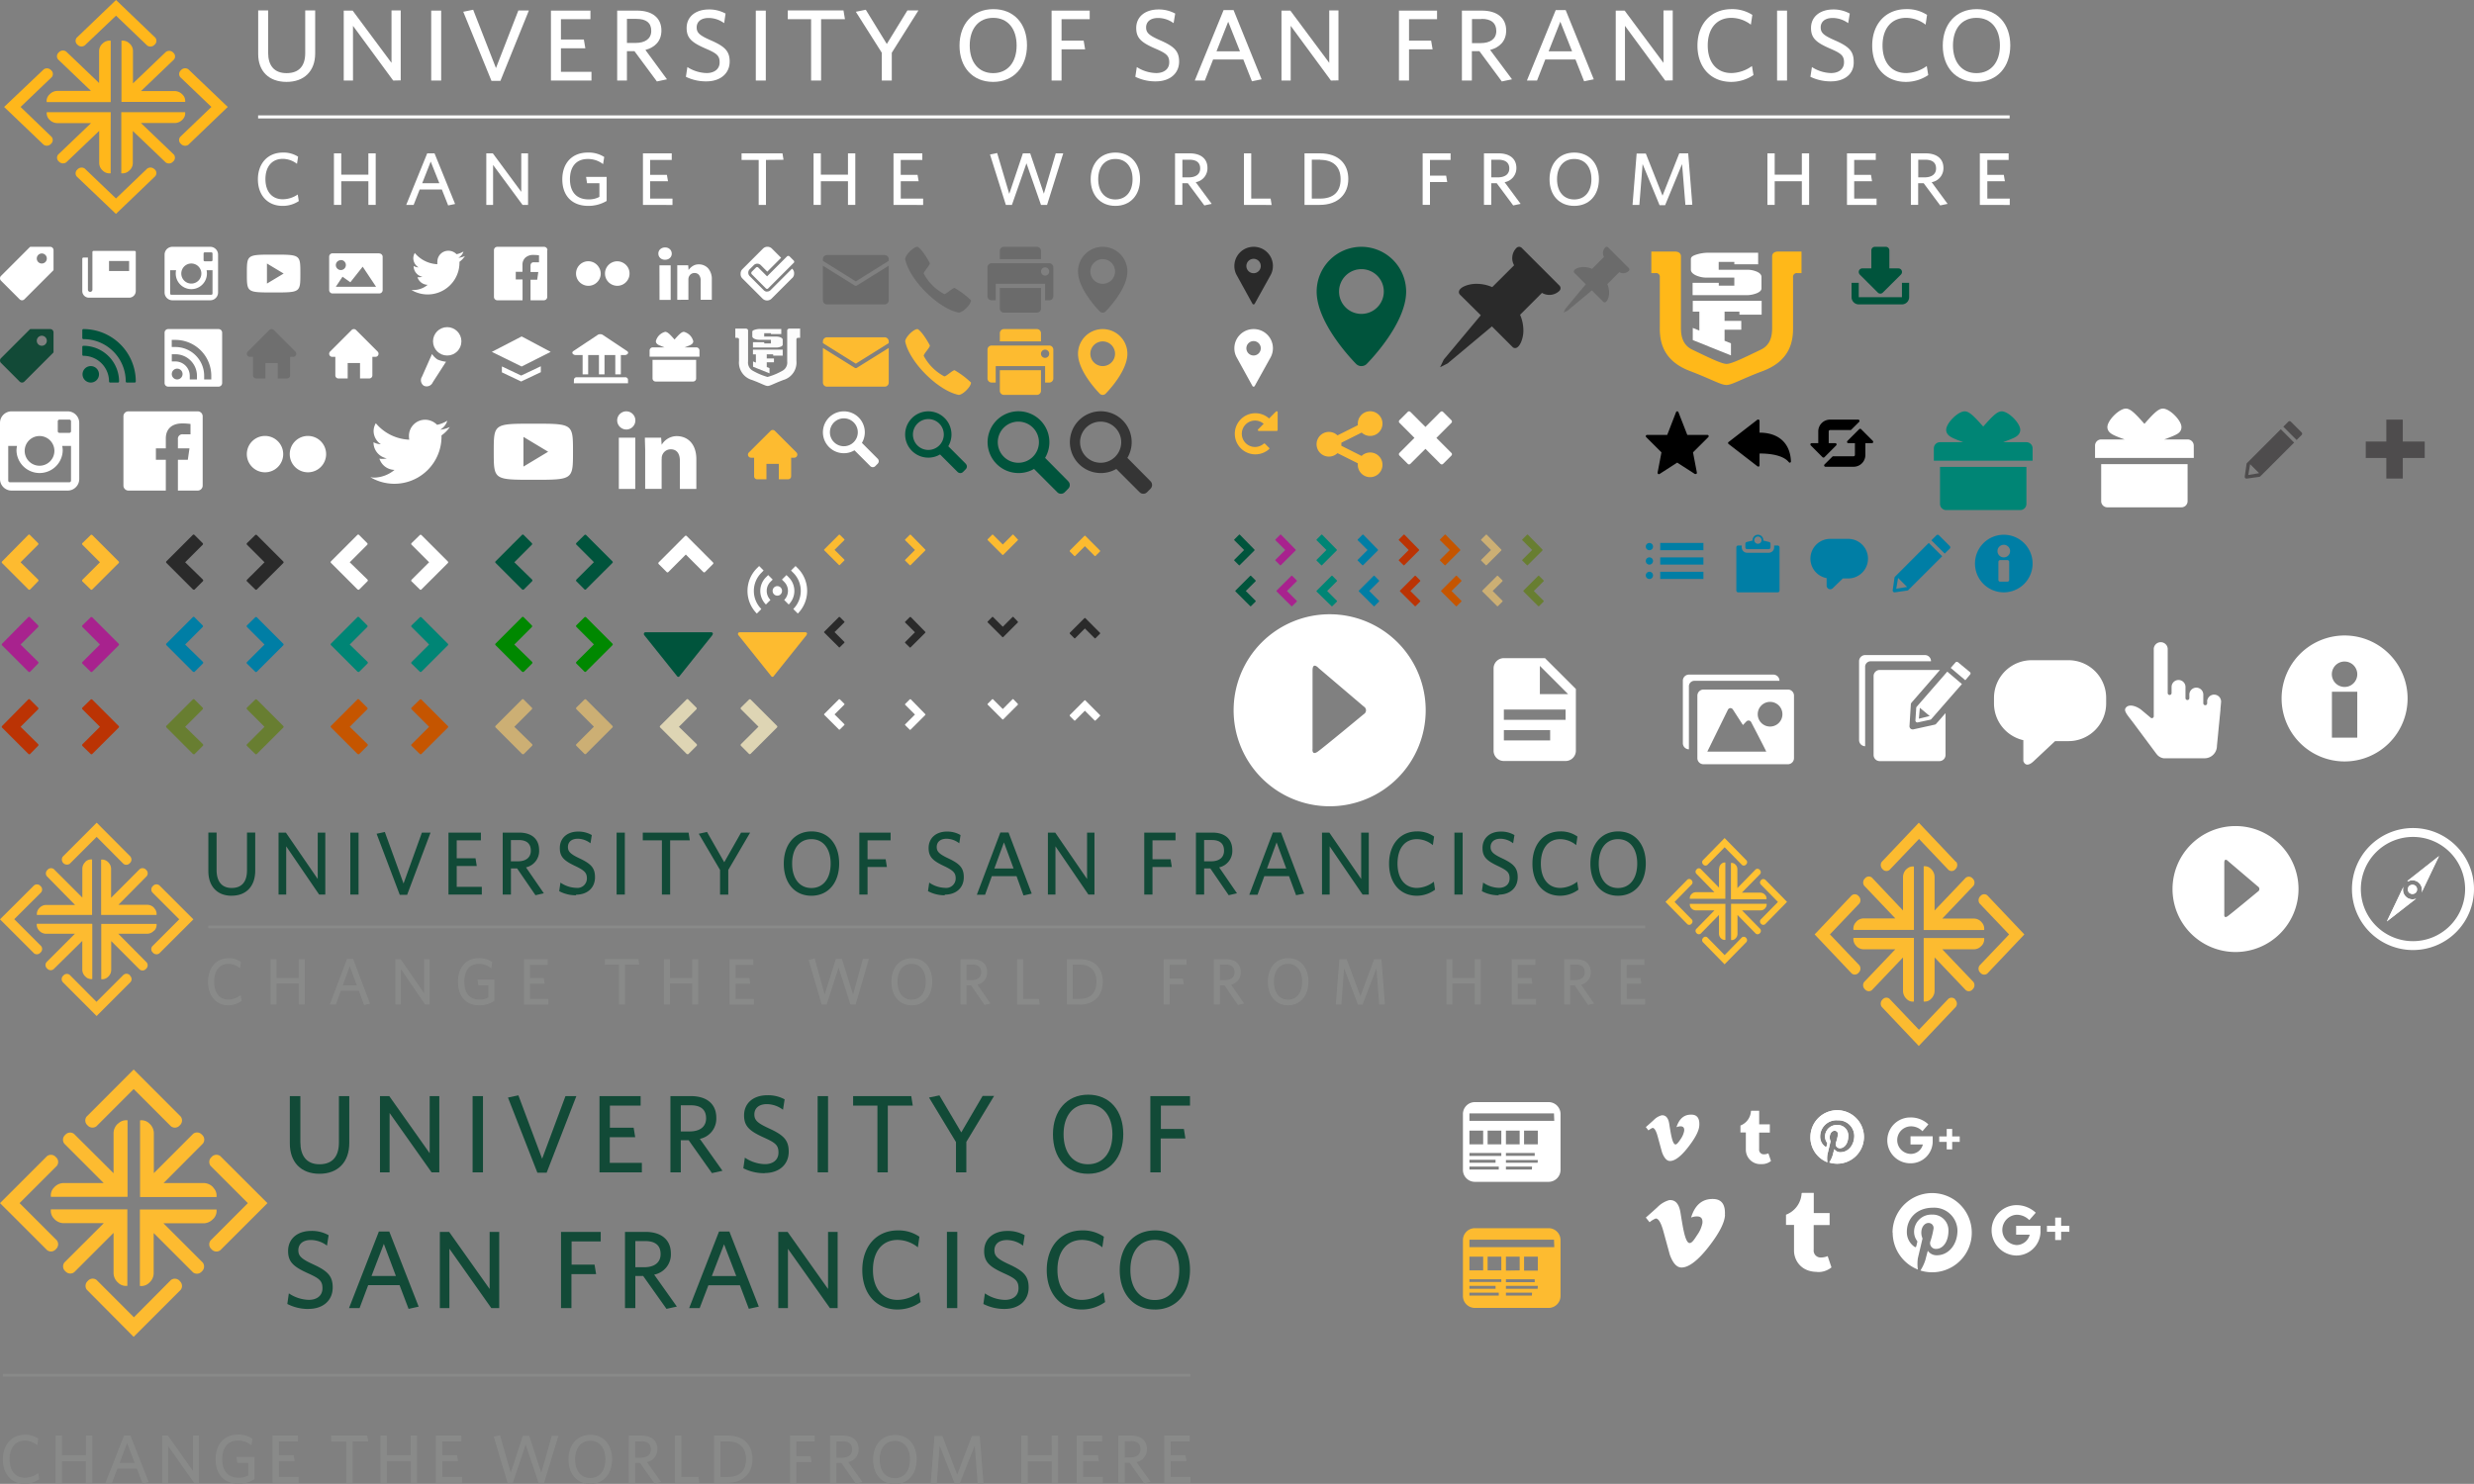 <svg xmlns="http://www.w3.org/2000/svg" data-name="Layer 5" width="601.28" height="360.73"><rect width="100%" height="100%" fill="#808080" stroke="none"/><rect width="100%" height="100%" fill="none"/><g class="currentLayer"><g data-name="Layer 1"><path d="M467.23 275a3.86 3.86 0 00-2.78-1.18 3.35 3.35 0 000 6.7 3 3 0 002.88-2.29h-3v-2h5.39v1.46a5.34 5.34 0 01-5.46 5.11 5.57 5.57 0 010-11.14 6.21 6.21 0 014.41 1.68zm25.97 21.61a4.3 4.3 0 00-3.06-1.3 3.69 3.69 0 000 7.37 3.32 3.32 0 003.16-2.52H490V298h5.92v1.6a5.87 5.87 0 01-6 5.62 6.13 6.13 0 010-12.25 6.87 6.87 0 014.85 1.85z" fill="#fff"/><path d="M56.29 217.76c-3.53 0-5.65-2.32-5.65-6v-9.36h2v9.1c0 2.62 1.14 4.37 3.66 4.37s3.73-1.57 3.73-4.3v-9.17h2v9.25c0 3.8-2.18 6.1-5.72 6.1m21.25-.28l-8-11.72v11.72H67.7v-15.06h1.78l7.74 11.28v-11.28h1.84v15.06h-1.5m7.58-15.06h2v15.06h-2zm13.8 15.13h-1.78l-5.63-14.85 2-.43 4.55 12.53 4.46-12.38h2.1l-5.69 15.13m10.05-.07v-15.06h7.88v1.88H111v4.36h4.57l.3 1.88H111v5.06h6.1v1.88H109m17.07-13.25h-1.9v5.17h1.69c1.92 0 3.15-.89 3.15-2.59s-1-2.58-2.94-2.58zm6.07 12.95l-2 .46-4.46-6.51h-1.5v6.35h-2v-15.06h4c3 0 4.85 1.52 4.85 4.28a4.07 4.07 0 01-3.19 4.17l4.34 6.31zm7.86.48a8.61 8.61 0 01-4.09-1l.3-2.09a7.06 7.06 0 003.83 1.28 2.3 2.3 0 002.6-2.29c0-1.37-.59-1.94-2.79-3-2.75-1.29-3.79-2.23-3.79-4.39 0-2.42 1.8-4 4.44-4a6.36 6.36 0 013.33.85l-.32 2a5.1 5.1 0 00-3.07-1.11c-1.67 0-2.41.92-2.41 2s.55 1.7 2.77 2.75c2.84 1.33 3.81 2.34 3.81 4.61 0 2.6-1.88 4.24-4.61 4.24m9.86-15.09h2v15.06h-2zm13.01 1.88v13.18h-2v-13.18h-4.65v-1.88h11.13l.3 1.88h-4.79m14.14 7.2v6h-2v-6l-5.17-8.8 2-.44 4.19 7.36 4.09-7.2h2.2l-5.31 9.08m20.2-7.49c-2.9 0-4.68 2.31-4.68 5.94s1.8 5.94 4.68 5.94 4.68-2.32 4.68-5.94-1.8-5.94-4.68-5.94zm0 13.76c-4.11 0-6.71-3.15-6.71-7.8s2.65-7.84 6.75-7.84 6.71 3.15 6.71 7.8-2.62 7.84-6.75 7.84zm13.65-13.47v4.6h4.4l.3 1.88h-4.7v6.7h-2v-15.06h7.6v1.88h-5.61m18.78 13.36a8.6 8.6 0 01-4.08-1l.3-2.09a7.06 7.06 0 003.83 1.28 2.3 2.3 0 002.6-2.29c0-1.37-.6-1.94-2.8-3-2.75-1.29-3.78-2.23-3.78-4.39 0-2.42 1.8-4 4.44-4a6.29 6.29 0 013.32.85l-.31 2a5.12 5.12 0 00-3.07-1.11c-1.67 0-2.41.92-2.41 2s.55 1.7 2.77 2.75c2.83 1.33 3.81 2.34 3.81 4.61 0 2.6-1.89 4.23-4.62 4.23m14.38-12.7l-2.33 6.35h4.67l-2.34-6.35zm4.73 12.84l-1.67-4.63h-6l-1.65 4.52h-2l5.71-15.13h2l5.63 14.85-1.92.44zm15.79-.16l-8-11.72v11.72h-1.84v-15.06h1.78l7.74 11.28v-11.28h1.8v15.06h-1.5m15.6-13.18v4.6h4.4l.3 1.88h-4.7v6.7h-2v-15.06h7.6v1.88h-5.6m14.45-.07h-1.9v5.17h1.69c1.93 0 3.15-.89 3.15-2.59s-1-2.58-2.93-2.58zm6.07 12.95l-2 .46-4.46-6.51h-1.5v6.35h-2v-15.06h4c3 0 4.84 1.52 4.84 4.28a4.07 4.07 0 01-3.19 4.17l4.33 6.31zm9.64-12.38l-2.33 6.35h4.68l-2.35-6.35zm4.74 12.84l-1.72-4.63h-6l-1.65 4.52h-2l5.72-15.13h2l5.62 14.85zm16.16-.16l-8-11.72v11.72h-1.86v-15.06h1.78l7.74 11.28v-11.28h1.85v15.06h-1.51m13.19.29c-4.1 0-6.75-3.15-6.75-7.8s2.69-7.84 6.79-7.84a6.85 6.85 0 014.15 1.25l-.3 2.09a6.11 6.11 0 00-3.87-1.46c-3 0-4.72 2.32-4.72 5.94s1.78 5.92 4.72 5.92a6.87 6.87 0 004.11-1.51l.29 1.94a7.48 7.48 0 01-4.42 1.47m9.13-15.35h2v15.06h-2zm10.76 15.24a8.6 8.6 0 01-4.08-1l.3-2.09a7.06 7.06 0 003.82 1.28c1.53 0 2.61-.83 2.61-2.29s-.59-1.94-2.79-3c-2.75-1.29-3.79-2.23-3.79-4.39 0-2.42 1.8-4 4.44-4a6.29 6.29 0 013.32.85l-.32 2a5.07 5.07 0 00-3.06-1.11c-1.67 0-2.42.92-2.42 2s.55 1.7 2.78 2.75c2.83 1.33 3.81 2.34 3.81 4.61 0 2.6-1.89 4.23-4.62 4.23m14.94.27c-4.1 0-6.74-3.15-6.74-7.8s2.68-7.84 6.79-7.84a6.89 6.89 0 014.15 1.25l-.3 2.09a6.16 6.16 0 00-3.87-1.46c-3 0-4.72 2.32-4.72 5.94s1.77 5.92 4.72 5.92a6.87 6.87 0 004.1-1.51l.3 1.94a7.54 7.54 0 01-4.43 1.47M393.24 204c-2.9 0-4.68 2.31-4.68 5.94s1.8 5.94 4.68 5.94 4.67-2.32 4.67-5.94-1.8-5.94-4.67-5.94zm0 13.76c-4.11 0-6.71-3.15-6.71-7.8s2.65-7.84 6.75-7.84 6.71 3.15 6.71 7.8-2.63 7.84-6.75 7.84z" fill="#114a37"/><path d="M55.51 244.39c-3 0-4.95-2.3-4.95-5.71s2-5.74 5-5.74a5 5 0 013 .92l-.22 1.53a4.51 4.51 0 00-2.84-1.07c-2.17 0-3.45 1.69-3.45 4.35s1.3 4.33 3.45 4.33a5 5 0 003-1.1l.22 1.42a5.49 5.49 0 01-3.24 1.07m17.13-.2v-5.09h-5.4v5.09h-1.46v-11h1.46v4.57h5.41v-4.57h1.45v11h-1.46m12.39-9.3l-1.7 4.66h3.42L85 234.89zm3.48 9.41l-1.26-3.43h-4.38l-1.21 3.32h-1.47l4.19-11.09h1.46l4.12 10.9-1.41.32zm14.84-.11l-5.88-8.59v8.59h-1.35v-11h1.3l5.68 8.27v-8.27h1.35v11h-1.1m13.18.2c-3.39 0-5.2-2.3-5.2-5.71s1.89-5.74 5.08-5.74a5.36 5.36 0 013.25.95l-.23 1.53a4.7 4.7 0 00-3-1.1c-2.34 0-3.56 1.69-3.56 4.35s1.26 4.33 3.7 4.33a4.08 4.08 0 002.17-.54v-2.93h-2.46l-.2-1.37h4.11v5.16a6.65 6.65 0 01-3.62 1.07m10.81-.2v-11h5.77v1.37h-4.31v3.2h3.35l.22 1.38h-3.57v3.71h4.46v1.37h-5.92m24.54-9.7v9.66h-1.46v-9.66H147v-1.37h8.15l.22 1.37h-3.51m16.38 9.67v-5.09h-5.41v5.09h-1.46v-11h1.46v4.57h5.41v-4.57h1.45v11h-1.45m9.08 0v-11h5.76v1.37h-4.31v3.2h3.35l.22 1.38h-3.56v3.71h4.46v1.37h-5.92m30.61-.03h-1.23l-2.9-8.94-2.89 8.94h-1.21l-3.17-10.83L198 233l2.42 8.78 2.73-8.67h1.45l2.73 8.67 2.37-8.67h1.49l-3.22 11m13.6-9.79c-2.13 0-3.43 1.69-3.43 4.35s1.32 4.35 3.43 4.35 3.42-1.7 3.42-4.35-1.32-4.35-3.42-4.35zm0 10.07c-3 0-4.92-2.3-4.92-5.71s1.94-5.74 5-5.74 4.91 2.31 4.91 5.71-1.92 5.74-4.94 5.74zm14.73-9.91h-1.39v3.79h1.24c1.41 0 2.31-.66 2.31-1.9s-.73-1.89-2.16-1.89zm4.45 9.48l-1.47.34-3.28-4.77h-1.1v4.66h-1.46v-11h2.92c2.18 0 3.55 1.12 3.55 3.13a3 3 0 01-2.34 3.06l3.17 4.62zm6.43.23v-11h1.46v9.66h3.86l.2 1.37h-5.52m15.22-9.71h-1.69v8.32h1.64c2.57 0 4.13-1.35 4.13-4.16s-1.63-4.16-4.08-4.16zm-.11 9.68h-3v-11h3.1c3.72 0 5.63 2.27 5.63 5.5s-2 5.54-5.69 5.54zm21.98-9.67v3.38h3.22l.22 1.37h-3.44v4.91h-1.46v-11h5.57v1.37h-4.11m13.62-.07h-1.4v3.79h1.24c1.41 0 2.31-.66 2.31-1.9s-.72-1.89-2.15-1.89zm4.45 9.48l-1.47.34-3.27-4.77h-1.11v4.66H295v-11h3c2.19 0 3.55 1.12 3.55 3.13a3 3 0 01-2.34 3.06l3.18 4.62zm10.71-9.64c-2.13 0-3.43 1.69-3.43 4.35s1.32 4.35 3.43 4.35 3.42-1.7 3.42-4.35-1.32-4.35-3.42-4.35zm0 10.07c-3 0-4.91-2.3-4.91-5.71s1.93-5.74 4.94-5.74 4.92 2.31 4.92 5.71-1.93 5.74-5 5.74zm22.14-.2l-.66-8.78-3.38 8.83h-1.1l-3.38-8.84-.65 8.79h-1.37l.86-11h1.79l3.34 9 3.33-9h1.78l.84 11h-1.4m23.22 0v-5.09H353v5.09h-1.46v-11H353v4.57h5.41v-4.57h1.46v11h-1.46m9 0v-11h5.77v1.37h-4.31v3.2h3.35l.21 1.38h-3.56v3.71h4.46v1.37h-5.92m15.59-9.74h-1.4v3.79h1.24c1.41 0 2.31-.66 2.31-1.9s-.71-1.89-2.15-1.89zm4.45 9.48l-1.48.34-3.27-4.77h-1.1v4.66h-1.45v-11h2.91c2.18 0 3.55 1.12 3.55 3.13a3 3 0 01-2.34 3.06l3.18 4.62zm6.45.23v-11h5.76v1.37h-4.31v3.2h3.35l.22 1.38h-3.56v3.71h4.46v1.37h-5.92M50.63 225h349.21v.66H50.63z" fill="#898a89"/><path d="M310.54 100.23a.24.24 0 00-.14-.22.27.27 0 00-.25 0l-1.71 1.72a5 5 0 100 7.45.21.21 0 00.07-.15.19.19 0 00-.07-.16l-1-1a.22.22 0 00-.31 0 3.29 3.29 0 01-2.11.79 3.21 3.21 0 010-6.42 3.14 3.14 0 012.1.79l-1.34 1.34a.25.25 0 00-.06.25.24.24 0 00.22.14h4.35a.23.23 0 00.23-.23v-4.35z" fill="#fdbb2f"/><path d="M333 110a3 3 0 00-2.08.84l-4.92-2.47v-.74l4.94-2.47A3 3 0 10330 103v.37l-4.94 2.47a3 3 0 100 4.32l4.94 2.47v.37a3 3 0 103-3z" fill="#fdbb30"/><path d="M16.45 100H2.81A2.81 2.81 0 000 102.81v13.64a2.81 2.81 0 002.81 2.81h13.64a2.81 2.81 0 002.81-2.81v-13.64a2.81 2.81 0 00-2.81-2.81zm-6.82 6A3.61 3.61 0 116 109.63 3.61 3.61 0 019.63 106zm7.63 10.83a.41.41 0 01-.41.41H2.41a.41.41 0 01-.41-.41v-8.42h2.14a5.25 5.25 0 00-.13 1.2 5.62 5.62 0 0011.23 0 5.26 5.26 0 00-.12-1.2h2.14zm0-12a.4.4 0 01-.41.4h-2.41a.4.4 0 01-.4-.41v-2.4a.4.4 0 01.4-.41h2.41a.41.41 0 01.41.41v2.41zm32-3.63a1.21 1.21 0 00-1.2-1.2H31.2a1.2 1.2 0 00-1.2 1.2v16.86a1.22 1.22 0 001.2 1.2h9.1v-7.49h-2.41V109h2.41v-2.4c0-2.19 1.33-3.66 4-3.66a13.74 13.74 0 012 .13v2.51h-1.86a1.09 1.09 0 00-1.2 1.24V109h2.81l-.4 2.77h-2.41v7.49h4.82a1.22 1.22 0 001.2-1.2V101.2zm19.57 9.21a4.42 4.42 0 10-4.42 4.41 4.42 4.42 0 004.42-4.41zm10.43 0a4.42 4.42 0 10-4.41 4.41 4.42 4.42 0 004.41-4.41zm30-6.57a7.64 7.64 0 01-2.28.63 3.91 3.91 0 001.74-2.19 8 8 0 01-2.49 1 4.09 4.09 0 00-2.9-1.24 3.93 3.93 0 00-3.94 3.94 4.47 4.47 0 00.08.91 11.18 11.18 0 01-8.13-4 3.74 3.74 0 00-.54 1.92 3.91 3.91 0 001.77 3.19 4 4 0 01-1.79-.49 3.93 3.93 0 003.22 3.91 4 4 0 01-1.79.07 3.93 3.93 0 003.68 2.74 8 8 0 01-4.9 1.88A5.86 5.86 0 0190 116a11.45 11.45 0 0017.3-9.63v-.52a8 8 0 002-2zm20.37-.84c-9.63 0-9.63 0-9.63 6.82s0 6.82 9.63 6.82 9.63 0 9.63-6.82 0-6.82-9.63-6.82zm-2.41 10.43v-7.22l6 3.61-6 3.61zm23.18-7.02v12.45h4v-12.45zm10.43 5.22a2.18 2.18 0 012.23-2.4c1.21 0 2.18.8 2.18 2.81v6.82h4v-7.23c0-3.61-2-5.61-4.82-5.61a4.32 4.32 0 00-3.61 2.11l-.13-1.72h-3.95c0 .43.07 2.81.07 2.81v9.63h4v-7.22zm-8.44-7.22a2.21 2.21 0 10-2.39-2.21 2.23 2.23 0 002.39 2.21zm60.93 7.11l-3.84-3.85a5.09 5.09 0 10-4.39 2.51 5 5 0 002.58-.71l3.85 3.85a.82.82 0 00.6.25.85.85 0 00.6-.24l.6-.61a.85.85 0 000-1.2zm-11.62-6.43a3.39 3.39 0 113.39 3.39 3.39 3.39 0 01-3.39-3.39z" fill="#fff"/><path d="M259.63 117l-5.63-5.69a7.51 7.51 0 10-6.5 3.69 7.45 7.45 0 003.81-1l5.67 5.68a1.27 1.27 0 001.77 0l.88-.89a1.25 1.25 0 000-1.77zm-17.13-9.5a5 5 0 115 5 5 5 0 01-5-5z" fill="#00543c"/><path d="M279.63 117l-5.63-5.69a7.51 7.51 0 10-6.5 3.69 7.45 7.45 0 003.81-1l5.68 5.68a1.25 1.25 0 00.88.36 1.29 1.29 0 00.89-.36l.88-.89a1.27 1.27 0 000-1.77zm-17.13-9.5a5 5 0 115 5 5 5 0 01-5-5z" fill="#353535"/><path d="M234.72 112.74l-4.25-4.26a5.63 5.63 0 10-2 2l4.26 4.26a1 1 0 00.66.27.94.94 0 00.66-.27l.66-.67a.92.92 0 000-1.32zm-12.84-7.12a3.75 3.75 0 113.74 3.76 3.73 3.73 0 01-3.74-3.76z" fill="#00543c"/><path d="M260 174.06l1.09 1.09a.16.16 0 00.22 0l2.36-2.37 2.37 2.37a.16.16 0 00.22 0l1.08-1.09a.14.14 0 000-.22l-3.55-3.56a.17.17 0 00-.23 0l-3.56 3.56a.25.25 0 000 .11.21.21 0 000 .11zm-12.61-2.93L246.3 170a.18.18 0 00-.22 0l-2.36 2.37-2.37-2.37a.18.18 0 00-.22 0l-1.08 1.09a.16.16 0 000 .22l3.56 3.56a.16.16 0 00.22 0l3.56-3.56a.14.14 0 000-.11.15.15 0 000-.11zM221.13 170l-1.13 1.13a.16.16 0 000 .22l2.37 2.36-2.37 2.37a.16.16 0 000 .22l1.09 1.08a.14.14 0 00.22 0l3.56-3.55a.17.17 0 000-.23l-3.52-3.6a.18.18 0 00-.11 0 .21.21 0 00-.11 0zM204 170a.21.21 0 01.11 0l1.09 1.09a.16.16 0 010 .22l-2.37 2.36 2.37 2.37a.16.16 0 010 .22l-1.09 1.08a.14.14 0 01-.22 0l-3.56-3.55a.17.17 0 010-.23l3.56-3.56a.25.25 0 01.11 0z" fill="#fff"/><path data-name="up" d="M260 154.06l1.09 1.09a.16.16 0 00.22 0l2.36-2.37 2.37 2.37a.16.16 0 00.22 0l1.08-1.09a.14.14 0 000-.22l-3.55-3.56a.17.17 0 00-.23 0l-3.56 3.56a.25.25 0 000 .11.21.21 0 000 .11z" fill="#2a2a2a"/><path data-name="down" d="M247.39 151.13L246.3 150a.18.18 0 00-.22 0l-2.36 2.37-2.37-2.37a.18.18 0 00-.22 0l-1.08 1.09a.16.16 0 000 .22l3.56 3.56a.16.16 0 00.22 0l3.56-3.56a.14.14 0 000-.11.15.15 0 000-.11z" fill="#2a2a2a"/><path data-name="right" d="M221.13 150l-1.13 1.13a.16.16 0 000 .22l2.37 2.36-2.37 2.37a.16.16 0 000 .22l1.09 1.08a.14.14 0 00.22 0l3.56-3.55a.17.17 0 000-.23l-3.52-3.6a.18.18 0 00-.11 0 .21.21 0 00-.11 0z" fill="#2a2a2a"/><path data-name="left" d="M204 150a.21.21 0 01.11 0l1.09 1.09a.16.16 0 010 .22l-2.37 2.36 2.37 2.37a.16.16 0 010 .22l-1.09 1.08a.14.14 0 01-.22 0l-3.56-3.55a.17.17 0 010-.23l3.56-3.56a.25.25 0 01.11 0z" fill="#2a2a2a"/><path d="M260 134.06l1.09 1.09a.16.16 0 00.22 0l2.36-2.37 2.37 2.37a.16.16 0 00.22 0l1.08-1.09a.14.14 0 000-.22l-3.55-3.56a.17.17 0 00-.23 0l-3.56 3.56a.25.25 0 000 .11.21.21 0 000 .11zm-12.65-2.93L246.3 130a.18.18 0 00-.22 0l-2.36 2.37-2.37-2.37a.18.18 0 00-.22 0l-1.08 1.09a.16.16 0 000 .22l3.56 3.56a.16.16 0 00.22 0l3.56-3.56a.14.14 0 000-.11.15.15 0 000-.11zM221.13 130l-1.13 1.13a.16.16 0 000 .22l2.37 2.36-2.37 2.37a.16.16 0 000 .22l1.09 1.08a.14.14 0 00.22 0l3.56-3.55a.17.17 0 000-.23l-3.52-3.6a.18.18 0 00-.11 0 .21.21 0 00-.11 0zM204 130a.21.21 0 01.11 0l1.09 1.09a.16.16 0 010 .22l-2.37 2.36 2.37 2.37a.16.16 0 010 .22l-1.09 1.08a.14.14 0 01-.22 0l-3.56-3.55a.17.17 0 010-.23l3.56-3.56a.25.25 0 01.11 0z" fill="#fcbb30"/><path d="M87.11 143.38a.39.39 0 00.21-.08l2-2a.3.3 0 000-.4L85 136.69l4.26-4.26a.29.29 0 000-.39l-2-2a.28.28 0 00-.4 0l-6.41 6.41a.28.28 0 000 .4l6.41 6.41a.36.36 0 00.19.08zm72.89-6.47a.32.32 0 00.08.21l1.95 1.95a.3.3 0 00.4 0l4.25-4.26 4.26 4.26a.3.3 0 00.4 0l1.95-1.95a.28.28 0 000-.4l-6.4-6.41a.3.3 0 00-.41 0l-6.4 6.41a.27.27 0 00-.08.19zM102.23 130a.3.3 0 00-.2.08l-2 1.95a.28.28 0 000 .4l4.26 4.26-4.26 4.25a.28.28 0 000 .4l2 1.95a.28.28 0 00.4 0l6.41-6.4a.28.28 0 000-.4l-6.41-6.41a.36.36 0 00-.2-.08z" fill="#fff"/><path data-name="navigateright-4" d="M47.11 143.38a.33.33 0 00.2-.08l2-2a.3.3 0 000-.4L45 136.69l4.26-4.26a.29.29 0 000-.39l-2-2a.28.28 0 00-.4 0l-6.41 6.41a.28.28 0 000 .4l6.41 6.41a.36.36 0 00.19.08z" fill="#2a2a2a"/><path data-name="navigateright-5" d="M62.23 130a.32.32 0 00-.2.08l-2 1.95a.3.3 0 000 .4l4.26 4.26-4.26 4.25a.28.28 0 000 .4l2 1.95a.28.28 0 00.4 0l6.41-6.4a.28.28 0 000-.4l-6.41-6.41a.36.36 0 00-.2-.08z" fill="#2a2a2a"/><path data-name="navigateright-4" d="M7.11 143.38a.39.39 0 00.21-.08l1.95-2a.3.3 0 000-.4L5 136.69l4.26-4.26a.29.29 0 000-.39l-2-2a.27.27 0 00-.39 0l-6.36 6.45a.28.28 0 000 .4l6.41 6.41a.33.33 0 00.19.08z" fill="#fdbb30"/><path data-name="navigateright-5" d="M22.23 130a.32.32 0 00-.2.08l-2 1.95a.3.3 0 000 .4l4.26 4.26-4.26 4.25a.3.3 0 000 .4l2 1.95a.28.28 0 00.4 0l6.41-6.4a.28.28 0 000-.4l-6.41-6.41a.36.36 0 00-.2-.08z" fill="#fdbb30"/><path data-name="navigateright-4" d="M127.11 143.38a.39.39 0 00.21-.08l2-2a.3.3 0 000-.4l-4.32-4.21 4.26-4.26a.29.29 0 000-.39l-2-2a.28.28 0 00-.4 0l-6.41 6.41a.28.28 0 000 .4l6.41 6.41a.36.36 0 00.19.08z" fill="#00543c"/><path data-name="navigateright-5" d="M142.23 130a.3.3 0 00-.2.08l-1.95 1.92a.3.3 0 000 .4l4.26 4.26-4.26 4.25a.3.3 0 000 .4l1.95 1.95a.28.28 0 00.4 0l6.41-6.4a.28.28 0 000-.4l-6.41-6.41a.36.36 0 00-.19-.08z" fill="#00543c"/><path data-name="navigateright-4" d="M7.11 163.38a.39.39 0 00.21-.08l1.95-2a.3.3 0 000-.4L5 156.69l4.26-4.26a.29.29 0 000-.39l-2-2a.27.27 0 00-.39 0l-6.36 6.45a.28.28 0 000 .4l6.41 6.41a.33.33 0 00.19.08z" fill="#a8228e"/><path data-name="navigateright-5" d="M22.23 150a.32.32 0 00-.2.08l-2 1.95a.3.3 0 000 .4l4.26 4.26-4.26 4.25a.3.3 0 000 .4l2 1.95a.28.28 0 00.4 0l6.41-6.4a.28.28 0 000-.4l-6.41-6.41a.36.36 0 00-.2-.08z" fill="#a8228e"/><path data-name="navigateright-4" d="M47.11 163.38a.33.33 0 00.2-.08l2-2a.3.3 0 000-.4L45 156.69l4.26-4.26a.29.29 0 000-.39l-2-2a.28.28 0 00-.4 0l-6.41 6.41a.28.28 0 000 .4l6.41 6.41a.36.36 0 00.19.08z" fill="#007ea5"/><path data-name="navigateright-5" d="M62.23 150a.32.32 0 00-.2.08l-2 1.95a.3.3 0 000 .4l4.26 4.26-4.26 4.25a.28.28 0 000 .4l2 1.95a.28.28 0 00.4 0l6.41-6.4a.28.28 0 000-.4l-6.41-6.41a.36.36 0 00-.2-.08z" fill="#007ea5"/><path data-name="navigateright-4" d="M87.11 163.38a.39.39 0 00.21-.08l2-2a.3.3 0 000-.4L85 156.69l4.26-4.26a.29.29 0 000-.39l-2-2a.28.28 0 00-.4 0l-6.41 6.41a.28.28 0 000 .4l6.41 6.41a.36.36 0 00.19.08z" fill="#008575"/><path data-name="navigateright-5" d="M102.23 150a.3.3 0 00-.2.08l-2 1.95a.28.28 0 000 .4l4.26 4.26-4.26 4.25a.28.28 0 000 .4l2 1.95a.28.28 0 00.4 0l6.41-6.4a.28.28 0 000-.4l-6.41-6.41a.36.36 0 00-.2-.08z" fill="#008575"/><path data-name="navigateright-4" d="M127.11 163.38a.39.39 0 00.21-.08l2-2a.3.3 0 000-.4l-4.32-4.21 4.26-4.26a.29.29 0 000-.39l-2-2a.28.28 0 00-.4 0l-6.41 6.41a.28.28 0 000 .4l6.41 6.41a.36.36 0 00.19.08z" fill="#080"/><path data-name="navigateright-5" d="M142.23 150a.3.3 0 00-.2.08l-1.95 1.92a.3.3 0 000 .4l4.26 4.26-4.26 4.25a.3.3 0 000 .4l1.95 1.95a.28.28 0 00.4 0l6.41-6.4a.28.28 0 000-.4l-6.41-6.41a.36.36 0 00-.19-.08z" fill="#080"/><path data-name="navigateright-4" d="M7.11 183.38a.39.39 0 00.21-.08l1.95-2a.3.3 0 000-.4L5 176.69l4.26-4.26a.29.29 0 000-.39l-2-2a.27.27 0 00-.39 0l-6.36 6.45a.28.28 0 000 .4l6.41 6.41a.33.33 0 00.19.08z" fill="#bb3304"/><path data-name="navigateright-5" d="M22.23 170a.32.32 0 00-.2.08l-2 1.95a.3.3 0 000 .4l4.26 4.26-4.26 4.25a.3.3 0 000 .4l2 1.95a.28.28 0 00.4 0l6.41-6.4a.28.28 0 000-.4l-6.41-6.41a.36.36 0 00-.2-.08z" fill="#bb3304"/><path data-name="navigateright-4" d="M47.11 183.38a.33.33 0 00.2-.08l2-2a.3.3 0 000-.4L45 176.69l4.26-4.26a.29.29 0 000-.39l-2-2a.28.28 0 00-.4 0l-6.41 6.41a.28.28 0 000 .4l6.41 6.41a.36.36 0 00.19.08z" fill="#687e31"/><path data-name="navigateright-5" d="M62.23 170a.32.32 0 00-.2.08l-2 1.95a.3.3 0 000 .4l4.26 4.26-4.26 4.25a.28.28 0 000 .4l2 1.95a.28.28 0 00.4 0l6.41-6.4a.28.28 0 000-.4l-6.41-6.41a.36.36 0 00-.2-.08z" fill="#687e31"/><path data-name="navigateright-4" d="M87.11 183.38a.39.39 0 00.21-.08l2-2a.3.3 0 000-.4L85 176.69l4.26-4.26a.29.29 0 000-.39l-2-2a.28.28 0 00-.4 0l-6.41 6.41a.28.28 0 000 .4l6.41 6.41a.36.36 0 00.19.08z" fill="#c55500"/><path data-name="navigateright-5" d="M102.23 170a.3.3 0 00-.2.08l-2 1.95a.28.28 0 000 .4l4.26 4.26-4.26 4.25a.28.28 0 000 .4l2 1.95a.28.28 0 00.4 0l6.41-6.4a.28.28 0 000-.4l-6.41-6.41a.36.36 0 00-.2-.08z" fill="#c55500"/><path data-name="navigateright-4" d="M127.11 183.38a.39.39 0 00.21-.08l2-2a.3.3 0 000-.4l-4.32-4.21 4.26-4.26a.29.29 0 000-.39l-2-2a.28.28 0 00-.4 0l-6.41 6.41a.28.28 0 000 .4l6.41 6.41a.36.36 0 00.19.08z" fill="#ccaf74"/><path data-name="navigateright-5" d="M142.23 170a.3.3 0 00-.2.08l-1.95 1.92a.3.3 0 000 .4l4.26 4.26-4.26 4.25a.3.3 0 000 .4l1.95 1.95a.28.28 0 00.4 0l6.41-6.4a.28.28 0 000-.4l-6.41-6.41a.36.36 0 00-.19-.08z" fill="#ccaf74"/><path d="M167.11 183.38a.39.39 0 00.21-.08l2-2a.3.3 0 000-.4l-4.32-4.21 4.26-4.26a.29.29 0 000-.39l-2-2a.28.28 0 00-.4 0l-6.41 6.41a.28.28 0 000 .4l6.41 6.41a.36.36 0 00.19.08zM182.23 170a.3.3 0 00-.2.08l-1.95 1.92a.3.3 0 000 .4l4.26 4.26-4.26 4.25a.3.3 0 000 .4l1.95 1.95a.28.28 0 00.4 0l6.41-6.4a.28.28 0 000-.4l-6.41-6.41a.36.36 0 00-.19-.08z" fill="#ded5b4"/><path d="M.24 68.23l4.53 4.53a.82.82 0 001.16 0l7-7a.25.25 0 00.08-.18v-4.77a.81.81 0 00-.81-.81H7.42a.25.25 0 00-.18.08l-7 7a.82.82 0 000 1.15zm8.7-5.39a1.22 1.22 0 111.22 1.22 1.21 1.21 0 01-1.22-1.22zM51.1 60h-9.2a1.9 1.9 0 00-1.9 1.9v9.2a1.9 1.9 0 001.9 1.9h9.2a1.9 1.9 0 001.9-1.9v-9.2a1.9 1.9 0 00-1.9-1.9zm-4.6 4.06a2.44 2.44 0 11-2.44 2.44 2.44 2.44 0 012.44-2.44zm5.15 7.32a.27.27 0 01-.27.27h-9.76a.27.27 0 01-.27-.27v-5.69h1.44a4.28 4.28 0 00-.08.81 3.79 3.79 0 007.58 0 4.28 4.28 0 00-.08-.81h1.44v5.69zm0-8.13a.27.27 0 01-.27.27h-1.63a.27.27 0 01-.27-.27v-1.63a.27.27 0 01.27-.27h1.63a.27.27 0 01.27.27zM66.5 61.9c-6.5 0-6.5 0-6.5 4.6s0 4.6 6.5 4.6 6.5 0 6.5-4.6 0-4.6-6.5-4.6zm-1.62 7v-4.84l4.06 2.44-4.06 2.44zm27.31-7.32H80.81a.82.82 0 00-.81.82v8.12a.82.82 0 00.81.82h11.38a.82.82 0 00.81-.82v-8.08a.82.82 0 00-.81-.82zm-9.35 1.63a1.22 1.22 0 11-1.22 1.22 1.21 1.21 0 011.22-1.18zm8.53 6.5h-9.75l1.63-2.44 1.9 1.35 3-3.79 3.25 4.88zm20.09-7.08a2.67 2.67 0 001.18-1.48 5.53 5.53 0 01-1.68.65 2.76 2.76 0 00-2-.84 2.65 2.65 0 00-2.66 2.66 3 3 0 000 .61 7.58 7.58 0 01-5.49-2.73 2.55 2.55 0 00-.36 1.29 2.65 2.65 0 001.28 2.21 2.56 2.56 0 01-1.2-.33 2.66 2.66 0 002.14 2.62 2.83 2.83 0 01-.71.1 2.73 2.73 0 01-.5 0 2.66 2.66 0 002.48 1.85 5.39 5.39 0 01-3.3 1.26 4.49 4.49 0 01-.64 0 7.73 7.73 0 0011.67-6.5v-.35a5.34 5.34 0 001.33-1.41 5 5 0 01-1.54.43zM133 60.81v11.38a.82.82 0 01-.81.81h-3.25v-5h1.62l.27-1.88h-1.89V64.6a.89.89 0 01.2-.62.79.79 0 01.61-.22H131v-1.69a8.42 8.42 0 00-1.33-.09 2.78 2.78 0 00-2 .67 2.37 2.37 0 00-.69 1.8v1.62h-1.63v1.87H127V73h-6.14a.82.82 0 01-.81-.81V60.81a.82.82 0 01.81-.81h11.38a.82.82 0 01.81.81zm13 5.69a2.85 2.85 0 01-.4 1.49 3 3 0 01-2.6 1.49 2.94 2.94 0 01-1.49-.4A3 3 0 01140.4 68a3 3 0 010-3 3 3 0 011.09-1.09 2.94 2.94 0 011.49-.4 3 3 0 012.58 1.49 2.85 2.85 0 01.44 1.5zm7 0a2.85 2.85 0 01-.4 1.49 3 3 0 01-1.09 1.09 2.94 2.94 0 01-1.49.4 3 3 0 01-2.58-1.48 3 3 0 010-3 3 3 0 012.56-1.48 2.94 2.94 0 011.49.4A3 3 0 01152.6 65a2.85 2.85 0 01.4 1.5zm7.27-2H163v8.4h-2.71zm4.33 8.39v-8.4h2.66l.09 1.16a3.58 3.58 0 011.05-1 2.61 2.61 0 011.39-.38 3 3 0 012.35 1A4 4 0 01173 68v4.87h-2.71v-4.6a2.14 2.14 0 00-.41-1.43 1.35 1.35 0 00-1.06-.47 1.45 1.45 0 00-1.08.43 1.63 1.63 0 00-.43 1.2v4.87zm-3-9.75a1.58 1.58 0 01-1.15-.43 1.43 1.43 0 01-.44-1.06 1.38 1.38 0 01.45-1.06 1.7 1.7 0 011.19-.43 1.59 1.59 0 011.16.43 1.46 1.46 0 01.45 1.06 1.42 1.42 0 01-.45 1.07 1.68 1.68 0 01-1.19.42zm31.26.8l-6.16 6.17a.41.41 0 01-.3.12.45.45 0 01-.26-.12l-3.43-3.44a.45.45 0 01-.12-.31.42.42 0 01.12-.3l1-1a.38.38 0 01.3-.13.41.41 0 01.3.13l2.12 2.12 4.85-4.85a.44.44 0 01.3-.12.45.45 0 01.31.12l1 1a.41.41 0 010 .6zm-.35 3.67l-5 5a1.55 1.55 0 01-2.16 0l-5-5a1.5 1.5 0 01-.35-1.11 1.46 1.46 0 01.44-1.07l5-5a1.55 1.55 0 012.16 0l2.24 2.24-3.36 3.37-1.58-1.59a1.2 1.2 0 00-1.69 0l-1 1a1.12 1.12 0 00-.35.84 1.15 1.15 0 00.35.84l3.43 3.44a1.16 1.16 0 00.56.31h.24a1.18 1.18 0 00.84-.35l5.22-5.22a1.43 1.43 0 01.5 1.19 1.46 1.46 0 01-.44 1.08z" fill="#fff"/><path d="M24.06 91a2 2 0 10-2 2 2 2 0 002-2zM33 92.73A12.73 12.73 0 0020.27 80a.27.27 0 00-.27.27v1.9a.27.27 0 00.27.27 10.28 10.28 0 0110.29 10.29.27.27 0 00.27.27h1.9a.27.27 0 00.27-.27zm-4.06 0a8.68 8.68 0 00-8.67-8.67.27.27 0 00-.27.27v1.9a.27.27 0 00.27.27 6.23 6.23 0 016.23 6.23.27.27 0 00.27.27h1.9a.27.27 0 00.27-.27z" fill="#00543c"/><path d="M.24 88.23l4.53 4.53a.82.82 0 001.16 0l7-7a.25.25 0 00.08-.18v-4.77a.81.81 0 00-.81-.81H7.42a.25.25 0 00-.18.08l-7 7a.82.82 0 000 1.15zm8.7-5.39a1.22 1.22 0 111.22 1.22 1.22 1.22 0 01-1.22-1.22z" fill="#124a37"/><path d="M71.78 85.47l-5.25-5.25a.75.75 0 00-1.06 0l-5.25 5.25A.77.77 0 0060 86a.75.75 0 00.06.29.74.74 0 00.69.46h.75v4.5a.74.74 0 00.75.75h2.25v-3.75h3V92h2.25a.74.74 0 00.75-.75v-4.5h.75a.74.74 0 00.69-.46A.75.75 0 0072 86a.77.77 0 00-.22-.53z" style="isolation:isolate" fill="#6b6b6b" opacity=".8"/><path d="M91.78 85.47l-5.25-5.25a.75.75 0 00-1.06 0l-5.25 5.25A.77.77 0 0080 86a.75.75 0 00.06.29.74.74 0 00.69.46h.75v4.5a.74.74 0 00.75.75h2.25v-3.75h3V92h2.25a.74.74 0 00.75-.75v-4.5h.75a.74.74 0 00.69-.46A.75.75 0 0092 86a.77.77 0 00-.22-.53z" fill="#fff"/><path d="M193.58 110l-5.25-5.25a.73.73 0 00-1.06 0L182 110a.74.74 0 00-.22.52.72.72 0 00.06.29.75.75 0 00.69.46h.75v4.5a.74.74 0 00.75.75h2.25v-3.75h3v3.75h2.25a.74.74 0 00.75-.75v-4.5h.75a.74.74 0 00.69-.46.72.72 0 00.06-.29.74.74 0 00-.2-.52z" fill="#fdbb30"/><path d="M53.11 80H40.88a.87.87 0 00-.88.88v12.23a.87.87 0 00.88.88h12.23a.87.87 0 00.88-.88V80.88a.87.87 0 00-.88-.88zm-1.75 12.24h-1.74v-.88a7 7 0 00-7-7h-.88v-1.73h.88a8.73 8.73 0 018.73 8.73v.88zm-3.49 0h-1.75v-.88a3.5 3.5 0 00-3.5-3.49h-.87v-1.75h.87a5.25 5.25 0 015.25 5.24v.88zm-4.81 0a1.31 1.31 0 111.31-1.32 1.32 1.32 0 01-1.31 1.32z" fill="#fff"/><path d="M429 213.86a.72.72 0 00-1 .11.76.76 0 00-.11 1l4.22 4.3-4.22 4.3a.75.75 0 00.11 1 .71.71 0 001 .11l5.32-5.43-5.32-5.42m-22 5.42l4.21-4.3a.75.75 0 00-.11-1 .71.71 0 00-1-.11l-5.32 5.42 5.32 5.42a.71.71 0 001-.11.76.76 0 00.11-1l-4.21-4.29m17.36 8.72a.73.73 0 00-1-.12l-4.21 4.31-4.21-4.31a.7.7 0 00-1 .12.75.75 0 00-.11 1l5.31 5.43 5.32-5.43a.74.74 0 00-.11-1m.11-18.84l-5.31-5.43-5.31 5.43a.74.74 0 00.11 1 .71.71 0 001 .11l4.21-4.3 4.21 4.3a.72.72 0 001-.11.75.75 0 00.11-1" fill="#ffc232"/><path d="M429 220.79a1.3 1.3 0 00.36-1.08h-8.64v8.82a1.25 1.25 0 001.06-.37 1.52 1.52 0 00.5-1.12v-4.61l4.44 4.54a.72.72 0 001-.11.77.77 0 00.11-1l-4.45-4.54h4.52a1.43 1.43 0 001.1-.51m-9.63-1.08h-8.67a1.35 1.35 0 00.36 1.08 1.48 1.48 0 001.1.51h4.52l-4.45 4.54a.74.74 0 00.11 1 .72.72 0 001 .11l4.44-4.54V227a1.52 1.52 0 00.5 1.12 1.25 1.25 0 001.06.37v-8.82m-1.56-8.5v4.61l-4.44-4.53a.69.69 0 00-1 .11.75.75 0 00-.11 1l4.44 4.54h-4.52a1.44 1.44 0 00-1.09.52 1.28 1.28 0 00-.36 1.07h8.63v-8.81a1.2 1.2 0 00-1 .36 1.48 1.48 0 00-.5 1.12zm10.09 5.83h-4.52l4.45-4.53a.75.75 0 00-.11-1 .72.72 0 00-1-.11l-4.44 4.54v-4.62a1.52 1.52 0 00-.5-1.12 1.25 1.25 0 00-1.06-.37v8.82h8.64a1.3 1.3 0 00-.36-1.08 1.47 1.47 0 00-1.1-.51z" fill="#ffc232"/><path d="M415.18 106.27a.36.36 0 00.08-.35.32.32 0 00-.31-.19h-4.87l-2.15-5.52a.31.31 0 00-.59 0l-2.14 5.52h-4.88a.33.33 0 00-.31.19.36.36 0 00.08.35l3.71 3.7-.94 4.93a.35.35 0 00.14.32.32.32 0 00.35 0l4.28-2.76 4.28 2.76a.3.3 0 00.17 0 .29.29 0 00.18 0 .34.34 0 00.15-.32l-.94-4.93 3.71-3.7zm12.46 4v2.87a.31.31 0 01-.18.28.43.43 0 01-.14 0 .29.29 0 01-.2-.07l-7-5.41a.29.29 0 01-.13-.25.28.28 0 01.13-.24l7-5.42a.37.37 0 01.34 0 .32.32 0 01.18.29v2.86c4.77 0 7.48 2.7 7.63 7a.32.32 0 01-.24.3H435c-.1 0-.17-.06-.28-.16-1.15-1.43-3.85-2.07-7-2.07zm15.7 2.87a.26.26 0 01.07-.21l1.93-1.92a.3.3 0 01.23-.09h4.93a.32.32 0 00.32-.32v-2.86h-1.6a.33.33 0 01-.3-.2.37.37 0 01.08-.35l2.86-2.86a.32.32 0 01.46 0l2.86 2.86a.37.37 0 01.07.35.32.32 0 01-.3.2h-1.59v2.86a2.86 2.86 0 01-2.86 2.87h-6.84a.32.32 0 01-.32-.32zm-3.25-4.86a.36.36 0 01-.08-.35.33.33 0 01.31-.19h1.59v-2.87a2.87 2.87 0 012.86-2.86h6.84a.32.32 0 01.32.32.25.25 0 01-.07.21l-1.93 1.92a.3.3 0 01-.23.09h-4.93a.32.32 0 00-.32.32v2.87h1.6a.32.32 0 01.3.19.36.36 0 01-.08.35l-2.86 2.87a.34.34 0 01-.46 0l-2.86-2.87z"/><path d="M268 60a6 6 0 00-6 6c0 4.37 5.08 9.49 5.29 9.71a1 1 0 001.42 0c.21-.22 5.29-5.34 5.29-9.71a6 6 0 00-6-6zm-3 6a3 3 0 113 3 3 3 0 01-3-3zm-12-3v-2a1 1 0 00-1-1h-8a1 1 0 00-1 1v2zm0 3a1 1 0 111 1 1 1 0 01-1-1zm2-2h-14a1 1 0 00-1 1v7a1 1 0 001 1h1v-4h12v4h1a1 1 0 001-1v-7a1 1 0 00-1-1zm-12 6v5a1 1 0 001 1h8a1 1 0 001-1v-5zm-23-7c1 5 8 12 13 13 1 0 3-2 3-3a20.87 20.87 0 00-4-3c-.5 0-2 1.5-2.5 1.5a12.05 12.05 0 01-5-5c0-.5 1.5-2 1.5-2.5-.5-1-2-3.5-3-4-1 0-3 2-3 3zm-12 5.41l8-5V63a1 1 0 00-1-1h-14a1 1 0 00-1 1v.41zm.27 1a.5.5 0 01-.54 0L200 64.59V73a1 1 0 001 1h14a1 1 0 001-1v-8.41z" fill="#6b6b6b"/><path d="M268 80a6 6 0 00-6 6c0 4.37 5.08 9.49 5.29 9.71a1 1 0 001.42 0c.21-.22 5.29-5.34 5.29-9.71a6 6 0 00-6-6zm-3 6a3 3 0 113 3 3 3 0 01-3-3zm-12-3v-2a1 1 0 00-1-1h-8a1 1 0 00-1 1v2zm0 3a1 1 0 111 1 1 1 0 01-1-1zm2-2h-14a1 1 0 00-1 1v7a1 1 0 001 1h1v-4h12v4h1a1 1 0 001-1v-7a1 1 0 00-1-1zm-12 6v5a1 1 0 001 1h8a1 1 0 001-1v-5zm-23-7c1 5 8 12 13 13 1 0 3-2 3-3a20.87 20.87 0 00-4-3c-.5 0-2 1.5-2.5 1.5a12.05 12.05 0 01-5-5c0-.5 1.5-2 1.5-2.5-.5-1-2-3.5-3-4-1 0-3 2-3 3zm-12 5.41l8-5V83a1 1 0 00-1-1h-14a1 1 0 00-1 1v.41zm.27 1a.5.5 0 01-.54 0L200 84.59V93a1 1 0 001 1h14a1 1 0 001-1v-8.41z" fill="#fdbb30"/><path d="M304.67 60a4.67 4.67 0 00-4.67 4.67 4.48 4.48 0 00.6 2.28l3.81 6.91a.3.3 0 00.26.14.33.33 0 00.26-.14l3.81-6.86a4.66 4.66 0 00-4.07-7zm0 6.42a1.75 1.75 0 111.75-1.75 1.75 1.75 0 01-1.75 1.75z" fill="#2a2a2a"/><path d="M304.67 80a4.67 4.67 0 00-4.67 4.67 4.48 4.48 0 00.6 2.28l3.81 6.91a.3.3 0 00.26.14.33.33 0 00.26-.14l3.81-6.86a4.66 4.66 0 00-4.07-7zm0 6.42a1.75 1.75 0 111.75-1.75 1.75 1.75 0 01-1.75 1.75z" fill="#fff"/><path d="M330.88 60A10.9 10.9 0 00320 70.88c0 7.91 9.2 17.2 9.59 17.59a1.78 1.78 0 001.29.53 1.81 1.81 0 001.28-.52c.39-.4 9.59-9.69 9.59-17.6A10.9 10.9 0 00330.88 60zm-5.44 10.88a5.44 5.44 0 115.44 5.43 5.43 5.43 0 01-5.44-5.43z" fill="#00543c"/><path d="M379 69.42l-9.15-9.15a.91.91 0 00-1.29 0 3.52 3.52 0 00-.57 4.22l-5.32 5.31a9.52 9.52 0 00-3.88-.8c-2 0-4.22.87-4.22 2a.9.9 0 00.27.64l5.05 5-9 10.78-.89 1.85 1.83-.92 10.77-9 5 5a.85.85 0 00.64.27c1.08 0 2-2.26 2-4.21a9.57 9.57 0 00-.8-3.89l5.32-5.32a3.51 3.51 0 004.24-.5.89.89 0 000-1.28z" fill="#2a2a2a"/><path d="M301.13 130l-1.13 1.13a.16.16 0 000 .22l2.37 2.36-2.37 2.37a.16.16 0 000 .22l1.09 1.08a.14.14 0 00.22 0l3.56-3.55a.17.17 0 000-.23l-3.52-3.6a.17.17 0 00-.22 0z" fill="#00543c"/><path d="M311.13 130l-1.13 1.13a.16.16 0 000 .22l2.37 2.36-2.37 2.37a.16.16 0 000 .22l1.09 1.08a.14.14 0 00.22 0l3.56-3.55a.17.17 0 000-.23l-3.52-3.6a.17.17 0 00-.22 0z" fill="#a8228e"/><path d="M321.13 130l-1.13 1.13a.16.16 0 000 .22l2.37 2.36-2.37 2.37a.16.16 0 000 .22l1.09 1.08a.14.14 0 00.22 0l3.56-3.55a.17.17 0 000-.23l-3.52-3.6a.17.17 0 00-.22 0z" fill="#008575"/><path d="M331.13 130l-1.13 1.13a.16.16 0 000 .22l2.37 2.36-2.37 2.37a.16.16 0 000 .22l1.09 1.08a.14.14 0 00.22 0l3.56-3.55a.17.17 0 000-.23l-3.52-3.6a.17.17 0 00-.22 0z" fill="#007ea5"/><path d="M341.13 130l-1.13 1.13a.16.16 0 000 .22l2.37 2.36-2.37 2.37a.16.16 0 000 .22l1.09 1.08a.14.14 0 00.22 0l3.56-3.55a.17.17 0 000-.23l-3.52-3.6a.17.17 0 00-.22 0z" fill="#bb3304"/><path d="M351.13 130l-1.13 1.13a.16.16 0 000 .22l2.37 2.36-2.37 2.37a.16.16 0 000 .22l1.09 1.08a.14.14 0 00.22 0l3.56-3.55a.17.17 0 000-.23l-3.52-3.6a.17.17 0 00-.22 0z" fill="#c55500"/><path d="M361.13 130l-1.13 1.13a.16.16 0 000 .22l2.37 2.36-2.37 2.37a.16.16 0 000 .22l1.09 1.08a.14.14 0 00.22 0l3.56-3.55a.17.17 0 000-.23l-3.52-3.6a.17.17 0 00-.22 0z" fill="#ccaf74"/><path d="M371.13 130l-1.13 1.13a.16.16 0 000 .22l2.37 2.36-2.37 2.37a.16.16 0 000 .22l1.09 1.08a.14.14 0 00.22 0l3.56-3.55a.17.17 0 000-.23l-3.52-3.6a.17.17 0 00-.22 0z" fill="#687e31"/><path d="M304.06 140l1.09 1.09a.16.16 0 010 .22l-2.37 2.36 2.37 2.37a.16.16 0 010 .22l-1.09 1.08a.14.14 0 01-.22 0l-3.56-3.55a.17.17 0 010-.23l3.56-3.56a.19.19 0 01.23 0z" fill="#00543c"/><path d="M314.06 140l1.09 1.09a.16.16 0 010 .22l-2.37 2.36 2.37 2.37a.16.16 0 010 .22l-1.09 1.08a.14.14 0 01-.22 0l-3.56-3.55a.17.17 0 010-.23l3.56-3.56a.19.19 0 01.23 0z" fill="#a8228e"/><path d="M323.83 140l1.08 1.09a.16.16 0 010 .22l-2.36 2.36 2.36 2.37a.16.16 0 010 .22l-1.08 1.08a.15.15 0 01-.23 0l-3.6-3.51a.17.17 0 010-.23l3.6-3.6a.19.19 0 01.23 0z" fill="#008575"/><path d="M334.06 140l1.09 1.09a.16.16 0 010 .22l-2.37 2.36 2.37 2.37a.16.16 0 010 .22l-1.09 1.08a.14.14 0 01-.22 0l-3.56-3.55a.17.17 0 010-.23l3.56-3.56a.19.19 0 01.23 0z" fill="#007ea5"/><path d="M344.06 140l1.09 1.09a.16.16 0 010 .22l-2.37 2.36 2.37 2.37a.16.16 0 010 .22l-1.09 1.08a.14.14 0 01-.22 0l-3.56-3.55a.17.17 0 010-.23l3.56-3.56a.19.19 0 01.23 0z" fill="#bb3304"/><path d="M354.06 140l1.09 1.09a.16.16 0 010 .22l-2.37 2.36 2.37 2.37a.16.16 0 010 .22l-1.09 1.08a.14.14 0 01-.22 0l-3.56-3.55a.17.17 0 010-.23l3.56-3.56a.19.19 0 01.23 0z" fill="#c55500"/><path d="M364.06 140l1.09 1.09a.16.16 0 010 .22l-2.37 2.36 2.37 2.37a.16.16 0 010 .22l-1.09 1.08a.14.14 0 01-.22 0l-3.56-3.55a.17.17 0 010-.23l3.56-3.56a.19.19 0 01.23 0z" fill="#ccaf74"/><path d="M374.06 140l1.09 1.09a.16.16 0 010 .22l-2.37 2.36 2.37 2.37a.16.16 0 010 .22l-1.09 1.08a.14.14 0 01-.22 0l-3.56-3.55a.17.17 0 010-.23l3.56-3.56a.19.19 0 01.23 0z" fill="#687e31"/><path d="M374.25 168.75h6.87l-6.87-6.87zM365.5 160h10l7.5 7.5v15a2.5 2.5 0 01-2.5 2.5h-15a2.49 2.49 0 01-2.5-2.5v-20a2.49 2.49 0 012.5-2.5zm11.25 20v-2.5H365.5v2.5zm3.75-5v-2.5h-15v2.5z" fill="#fff"/><path d="M77.61 285.35c-4.48 0-7.17-2.85-7.17-7.36v-11.52H73v11.2c0 3.22 1.45 5.37 4.64 5.37s4.73-1.93 4.73-5.29v-11.28h2.52v11.38c0 4.68-2.76 7.5-7.25 7.5m27.25-.35l-10.2-14.42V285h-2.34v-18.53h2.26l9.82 13.88v-13.88h2.34V285h-1.91m10-18.53h2.52V285h-2.52v-18.53zm18 18.61h-2.26l-7.14-18.26 2.53-.54 5.77 15.42 5.67-15.23h2.65l-7.22 18.61" fill="#124a37"/><path data-name="Fill-13" d="M145.7 285v-18.53h10v2.31h-7.47v5.37H154l.38 2.31h-6.18v6.23h7.8V285h-10.3" fill="#124a37"/><path data-name="Fill-14" d="M167.88 268.7h-2.42v6.36h2.15c2.44 0 4-1.1 4-3.19s-1.26-3.17-3.73-3.17zm7.7 15.92l-2.55.57-5.66-8h-1.91V285h-2.52v-18.53h5c3.79 0 6.15 1.88 6.15 5.26a5 5 0 01-4 5.13l5.5 7.76z" fill="#124a37"/><path data-name="Fill-15" d="M185.84 285.21a11.19 11.19 0 01-5.18-1.2l.37-2.58a9.12 9.12 0 004.86 1.58c1.94 0 3.31-1 3.31-2.82s-.76-2.39-3.55-3.65c-3.49-1.58-4.81-2.74-4.81-5.39 0-3 2.29-4.89 5.64-4.89a8.31 8.31 0 014.22 1l-.4 2.53a6.6 6.6 0 00-3.9-1.37c-2.12 0-3.06 1.13-3.06 2.5s.7 2.09 3.52 3.38c3.59 1.64 4.83 2.87 4.83 5.67 0 3.19-2.39 5.2-5.85 5.2" fill="#124a37"/><path data-name="Fill-16" d="M198.72 266.47h2.53V285h-2.53v-18.53z" fill="#124a37"/><path data-name="Fill-17" d="M215.77 268.78V285h-2.52v-16.22h-5.91v-2.31h14.13l.37 2.31h-6.07" fill="#124a37"/><path data-name="Fill-18" d="M234.86 277.64V285h-2.52v-7.36l-6.55-10.82 2.52-.53 5.32 9 5.18-8.86h2.79l-6.74 11.17" fill="#124a37"/><path data-name="Fill-19" d="M264.42 268.43c-3.68 0-5.93 2.85-5.93 7.31s2.28 7.3 5.93 7.3 5.94-2.85 5.94-7.3-2.29-7.31-5.94-7.31zm0 16.92c-5.2 0-8.51-3.87-8.51-9.59s3.36-9.64 8.57-9.64S273 270 273 275.71s-3.33 9.64-8.56 9.64z" fill="#124a37"/><path data-name="Fill-20" d="M282.14 268.78v5.67h5.59l.37 2.31h-6V285h-2.52v-18.53h9.64v2.31h-7.12" fill="#124a37"/><path d="M75 318.22a11.13 11.13 0 01-5.17-1.22l.37-2.58a9.07 9.07 0 004.86 1.58c1.94 0 3.31-1 3.31-2.82s-.76-2.39-3.55-3.65c-3.49-1.59-4.8-2.74-4.8-5.4 0-3 2.28-4.89 5.64-4.89a8.16 8.16 0 014.21 1.05l-.4 2.53a6.57 6.57 0 00-3.9-1.37c-2.12 0-3.06 1.13-3.06 2.49s.7 2.1 3.52 3.39c3.6 1.64 4.83 2.87 4.83 5.66 0 3.2-2.39 5.21-5.85 5.21m18.28-15.81l-3 7.81h5.93zm6 15.78l-2.18-5.74h-7.63L87.39 318h-2.56l7.25-18.61h2.53l7.14 18.26-2.44.54zm20.11-.18l-10.18-14.42V318h-2.32v-18.52h2.26l9.84 13.88v-13.88h2.33V318h-1.9m19.49-16.22v5.66h5.58l.38 2.31h-6V318h-2.53v-18.52H146v2.31h-7.11m17.93-.08h-2.41v6.36h2.14c2.45 0 4-1.1 4-3.19s-1.26-3.17-3.73-3.17zm7.71 15.92l-2.55.56-5.67-8h-1.9V318h-2.51v-18.52h5c3.79 0 6.15 1.88 6.15 5.26a5 5 0 01-4.06 5.13l5.51 7.76zM176 302.41l-3 7.81h5.94l-3-7.81zm6 15.78l-2.17-5.74h-7.66l-2.12 5.55h-2.55l7.25-18.61h2.52l7.15 18.26-2.45.53zm19.71-.18l-10.21-14.42V318h-2.34v-18.52h2.26l9.83 13.88v-13.88h2.33V318h-1.9m16.46.35c-5.21 0-8.57-3.87-8.57-9.59s3.41-9.64 8.62-9.64a8.88 8.88 0 015.26 1.53l-.37 2.58a8 8 0 00-4.92-1.8c-3.76 0-6 2.84-6 7.3s2.26 7.28 6 7.28a8.8 8.8 0 005.21-1.86l.38 2.39a9.75 9.75 0 01-5.61 1.81m12-18.88h2.52V318h-2.52v-18.52zm14.07 18.74A11.1 11.1 0 01239 317l.37-2.58a9 9 0 004.86 1.59c1.94 0 3.31-1 3.31-2.82s-.76-2.39-3.55-3.65c-3.49-1.59-4.8-2.74-4.8-5.4 0-3 2.28-4.89 5.64-4.89a8.16 8.16 0 014.21 1.05l-.4 2.53a6.57 6.57 0 00-3.9-1.37c-2.12 0-3.06 1.13-3.06 2.49s.7 2.1 3.52 3.39c3.6 1.66 4.8 2.88 4.8 5.66 0 3.2-2.39 5.21-5.85 5.21m18.82.14c-5.21 0-8.57-3.87-8.57-9.59s3.41-9.64 8.62-9.64a8.94 8.94 0 015.27 1.53l-.38 2.58a8 8 0 00-4.91-1.8c-3.76 0-6 2.84-6 7.3s2.25 7.28 6 7.28a8.83 8.83 0 005.21-1.86l.37 2.39a9.75 9.75 0 01-5.61 1.81m17.69-16.92c-3.68 0-5.93 2.85-5.93 7.3s2.28 7.31 5.93 7.31 5.94-2.85 5.94-7.31-2.29-7.3-5.94-7.3zm0 16.92c-5.21 0-8.52-3.87-8.52-9.59s3.36-9.64 8.57-9.64 8.51 3.87 8.51 9.58-3.32 9.66-8.55 9.66z" fill="#124a37"/><path d="M6 360.73c-3.23 0-5.31-2.39-5.31-5.94s2.11-6 5.34-6a5.55 5.55 0 013.27.95l-.24 1.6a4.93 4.93 0 00-3-1.12c-2.33 0-3.72 1.77-3.72 4.53s1.4 4.51 3.72 4.51a5.52 5.52 0 003.23-1.14l.23 1.48A6.13 6.13 0 016 360.73m14.87-.21v-5.3h-5.8v5.3h-1.56V349h1.56v4.76h5.82V349h1.56v11.48h-1.56m10-9.67l-1.83 4.85h3.68zm3.73 9.79l-1.35-3.56h-4.74l-1.3 3.45h-1.58L30.14 349h1.57l4.43 11.32-1.52.33zm12.55-.11l-6.31-8.95v8.95h-1.45V349h1.4l6.1 8.6V349h1.44v11.48h-1.18m10.82.22c-3.64 0-5.59-2.39-5.59-5.94s2-6 5.46-6a6 6 0 013.5 1l-.25 1.6a5.21 5.21 0 00-3.27-1.15c-2.51 0-3.83 1.77-3.83 4.53s1.35 4.51 4 4.51a4.51 4.51 0 002.33-.56v-3.05h-2.66l-.22-1.43h4.41v5.38a7.31 7.31 0 01-3.87 1.14m8.23-.21V349h6.19v1.43h-4.64v3.33h3.6l.23 1.43h-3.83v3.86h4.8v1.43h-6.36m19.49-10.05v10.06h-1.56v-10.03h-3.67V349h8.76l.24 1.43h-3.77m14.14 10.06v-5.3H94v5.3h-1.53V349H94v4.76h5.81V349h1.56v11.48h-1.52m6.07 0V349h6.2v1.43h-4.63v3.33h3.59l.24 1.43h-3.83v3.86h4.79v1.43h-6.36m26.27 0h-1.31l-3.12-9.31-3.11 9.31h-1.3L120 349.25l1.53-.34 2.6 9.14 2.93-9h1.56l2.93 9 2.55-9h1.6l-3.47 11.48m11.22-10.27c-2.28 0-3.68 1.77-3.68 4.53s1.42 4.53 3.68 4.53 3.68-1.77 3.68-4.53-1.41-4.53-3.68-4.53zm0 10.49c-3.23 0-5.28-2.39-5.28-5.94s2.08-6 5.31-6 5.28 2.4 5.28 5.94-2.07 6-5.31 6zm12.42-10.32h-1.5v3.95h1.33c1.52 0 2.48-.69 2.48-2s-.78-2-2.31-2zm4.77 9.87l-1.58.35-3.51-5h-1.18v4.85h-1.56V349h3.13c2.34 0 3.81 1.17 3.81 3.26a3.12 3.12 0 01-2.52 3.18l3.42 4.81zm3.4.24V349h1.57v10.05h4.14l.22 1.43H164m12.92-10.07h-1.82v8.66h1.77c2.77 0 4.43-1.4 4.43-4.33s-1.75-4.33-4.38-4.33zm-.12 10.08h-3.26V349h3.33c4 0 6 2.36 6 5.72s-2.16 5.77-6.11 5.77zm16.75-10.06V354H197l.24 1.43h-3.7v5.12H192V349h6v1.43h-4.41m11.2 0h-1.49v3.95h1.33c1.51 0 2.48-.69 2.48-2s-.78-2-2.32-2zm4.78 9.87l-1.58.35-3.51-5h-1.18v4.85h-1.57V349h3.13c2.35 0 3.81 1.17 3.81 3.26a3.12 3.12 0 01-2.51 3.18l3.41 4.81zm7.91-10c-2.28 0-3.68 1.77-3.68 4.53s1.42 4.53 3.68 4.53 3.68-1.77 3.68-4.53-1.41-4.53-3.68-4.53zm0 10.49c-3.23 0-5.28-2.39-5.28-5.94s2.09-6 5.32-6 5.27 2.4 5.27 5.94-2.06 6-5.31 6zm20.13-.21l-.71-9.14-3.63 9.19H232l-3.63-9.19-.7 9.14h-1.47l.92-11.49h1.93l3.58 9.42 3.58-9.42h1.91l.9 11.48h-1.5m18.08 0v-5.3h-5.81v5.3h-1.57V349h1.57v4.76h5.81V349h1.56v11.48h-1.56m6.08 0V349h6.19v1.43h-4.63v3.33h3.6l.23 1.43h-3.83v3.86h4.8v1.43h-6.34m13.16-10.1h-1.49v3.95h1.33c1.51 0 2.48-.69 2.48-2s-.78-2-2.32-2zm4.78 9.87l-1.58.35-3.51-5h-1.18v4.85h-1.57V349h3.13c2.35 0 3.81 1.17 3.81 3.26a3.12 3.12 0 01-2.51 3.18l3.41 4.81zm3.32.24V349h6.19v1.43h-4.63v3.33h3.6l.23 1.43h-3.83v3.86h4.8v1.43H283M.69 334h288.62v.66H.69V334z" fill="#898a89"/><path data-name="Fill-13" d="M53.55 281.06a1.55 1.55 0 00-2.14.23 1.57 1.57 0 00-.23 2.14l9.06 9.06-9.06 9.07a1.55 1.55 0 00.23 2.14 1.57 1.57 0 002.14.23L65 292.49l-11.45-11.43" fill="#fdbb30"/><path data-name="Fill-14" d="M4.75 292.49l9.06-9.06a1.54 1.54 0 00-.24-2.14 1.57 1.57 0 00-2.14-.23L0 292.48l11.44 11.43a1.54 1.54 0 002.14-.23 1.58 1.58 0 00.23-2.15l-9.06-9.05" fill="#fdbb30"/><path data-name="Fill-15" d="M43.68 311.41a1.57 1.57 0 00-2.14-.23l-9 9.06-9.06-9.07a1.54 1.54 0 00-2.14.24 1.57 1.57 0 00-.23 2.14L32.48 325l11.43-11.43a1.55 1.55 0 00-.23-2.14" fill="#fdbb30"/><path data-name="Fill-16" d="M43.92 271.44L32.49 260l-11.43 11.44a1.54 1.54 0 00.23 2.14 1.57 1.57 0 002.14.23l9.06-9.06 9.06 9.06a1.55 1.55 0 002.14-.23 1.57 1.57 0 00.23-2.14" fill="#fdbb30"/><path data-name="Fill-17" d="M51.84 296.31a2.74 2.74 0 00.78-2.28H34v18.59a2.72 2.72 0 002.27-.78 3.11 3.11 0 001.08-2.36v-9.72l9.56 9.56a1.55 1.55 0 002.14-.23 1.58 1.58 0 00.24-2.14l-9.57-9.56h9.73a3.16 3.16 0 002.36-1.08" fill="#fdbb30"/><path data-name="Fill-18" d="M31 294H12.37a2.69 2.69 0 00.77 2.27 3.15 3.15 0 002.36 1.09h9.72l-9.56 9.55a1.55 1.55 0 00.23 2.14 1.58 1.58 0 002.14.24l9.57-9.57v9.73a3.16 3.16 0 001.08 2.36 2.72 2.72 0 002.27.78V294" fill="#fdbb30"/><path data-name="Fill-19" d="M28.68 273.14a3.16 3.16 0 00-1.08 2.36v9.72l-9.6-9.56a1.55 1.55 0 00-2.14.23 1.57 1.57 0 00-.23 2.14l9.56 9.57H15.5a3.13 3.13 0 00-2.35 1.08 2.68 2.68 0 00-.78 2.27H31v-18.59a2.72 2.72 0 00-2.27.78" fill="#fdbb30"/><path data-name="Fill-20" d="M51.84 288.68a3.16 3.16 0 00-2.36-1.08h-9.72l9.56-9.6a1.55 1.55 0 00-.23-2.14 1.57 1.57 0 00-2.14-.23l-9.56 9.56v-9.69a3.16 3.16 0 00-1.08-2.36 2.69 2.69 0 00-2.27-.77V291h18.58a2.72 2.72 0 00-.78-2.27" fill="#fdbb30"/><path d="M350.08 100.14l-3.64 3.65-3.65-3.65a.45.45 0 00-.66 0l-2 2a.45.45 0 000 .66l3.64 3.65-3.64 3.64a.45.45 0 000 .66l2 2a.45.45 0 00.66 0l3.65-3.64 3.64 3.65a.47.47 0 00.66 0l2-2a.45.45 0 000-.66l-3.64-3.64 3.64-3.65a.45.45 0 000-.66l-2-2a.45.45 0 00-.66 0z" fill="#fff"/><path d="M444.81 131a4.81 4.81 0 00-.87 9.54v1.84a.89.89 0 00.87.87.9.9 0 00.62-.25l2.45-2.38h1.31a4.81 4.81 0 000-9.62zm-14.83.76l-1.42-.35v-.1a1.31 1.31 0 10-2.62 0v.1l-1.42.35a.44.44 0 00-.33.43v.87a.44.44 0 00.44.44h5.25a.44.44 0 00.43-.44v-.87a.44.44 0 00-.33-.43zm-2.73.43a.88.88 0 11.87-.88.87.87 0 01-.87.88zm4.81.43h-.87v.44a1.32 1.32 0 01-1.31 1.32h-5.26a1.32 1.32 0 01-1.31-1.32v-.44h-.87a.44.44 0 00-.44.44v10.5a.44.44 0 00.44.44h9.62a.44.44 0 00.44-.44v-10.5a.44.44 0 00-.44-.44zM414 132h-10.5v1.75H414zm-13.12 0a.88.88 0 10.87.88.87.87 0 00-.87-.88zm0 3.5a.88.88 0 10.87.88.87.87 0 00-.87-.88zm13.12 0h-10.5v1.75H414zm-13.12 3.5a.88.88 0 10.87.88.87.87 0 00-.87-.88zm13.12 0h-10.5v1.75H414zm73-9a7 7 0 107 7 7 7 0 00-7-7zm0 5.5a1.53 1.53 0 111.53-1.53 1.52 1.52 0 01-1.53 1.53zm1.31 5.47a.44.44 0 01-.44.44h-1.75a.43.43 0 01-.43-.44v-4.37a.44.44 0 01.43-.44h1.75a.44.44 0 01.44.44v4.4zm-14.44-8.22l-2.63-2.62a.43.43 0 00-.61 0l-1.23 1.22 3.24 3.24 1.23-1.22a.44.44 0 000-.62zm-5.09-.78l-8.21 8.22a.47.47 0 00-.13.25l-.44 3.06a.46.46 0 00.43.5h.07l3.06-.44a.37.37 0 00.24-.12l8.23-8.21-3.25-3.23zm-7.91 11.15l.44-2.62 2.19 2.19-2.63.43z" fill="#007ea5"/><path d="M32.73 61h-10a.27.27 0 00-.27.27v9.21a.55.55 0 01-1.09 0v-7.86h-1.1a.27.27 0 00-.27.28v7.85a1.61 1.61 0 001.62 1.62h9.75A1.62 1.62 0 0033 70.75v-9.48a.27.27 0 00-.27-.27zm-1.35 4.88H26.5v-2.44h4.88z" fill="#fff"/><path d="M483 217.67a1.18 1.18 0 00-1.7.19 1.36 1.36 0 00-.18 1.78l7.17 7.53-7.17 7.53a1.33 1.33 0 00.18 1.78 1.21 1.21 0 001.7.19l9-9.5-9-9.5m-38.26 9.49l7.17-7.53a1.33 1.33 0 00-.19-1.77 1.19 1.19 0 00-1.69-.19l-9 9.49 9 9.49a1.18 1.18 0 001.69-.19 1.36 1.36 0 00.19-1.78l-7.17-7.53m30.5 15.85a1.21 1.21 0 00-1.7-.19l-7.16 7.53-7.16-7.53a1.19 1.19 0 00-1.7.19 1.36 1.36 0 00-.18 1.78l9 9.5 9-9.5a1.33 1.33 0 00-.18-1.78m.19-33.49l-9-9.5-9 9.5a1.34 1.34 0 00.19 1.78 1.2 1.2 0 001.69.19l7.17-7.53 7.16 7.53a1.18 1.18 0 001.69-.19 1.36 1.36 0 00.19-1.78" fill="#fcbb30"/><path d="M481.61 229.92a2.33 2.33 0 00.62-1.89h-14.7v15.44a2.06 2.06 0 001.79-.64 2.7 2.7 0 00.86-2v-8.08l7.56 7.94a1.17 1.17 0 001.69-.19 1.35 1.35 0 00.19-1.78l-7.57-7.94h7.7a2.4 2.4 0 001.86-.9M465.16 228h-14.7a2.34 2.34 0 00.62 1.89 2.41 2.41 0 001.86.89h7.69l-7.56 7.94a1.33 1.33 0 00.18 1.78 1.21 1.21 0 001.7.2l7.56-7.95v8.09a2.7 2.7 0 00.86 2 2.06 2.06 0 001.79.64V228m-1.8-16.73a2.71 2.71 0 00-.85 2v8.08l-7.56-8a1.18 1.18 0 00-1.69.2 1.35 1.35 0 00-.19 1.77l7.57 7.95h-7.7a2.4 2.4 0 00-1.86.9 2.33 2.33 0 00-.62 1.89h14.7v-15.4a2.06 2.06 0 00-1.79.64m16.38 12h-7.69l7.56-7.94a1.33 1.33 0 00-.18-1.78 1.2 1.2 0 00-1.69-.19l-7.57 7.95v-8.09a2.71 2.71 0 00-.85-2 2.08 2.08 0 00-1.8-.65v15.5h14.7a2.34 2.34 0 00-.61-1.89 2.47 2.47 0 00-1.87-.9z" fill="#fcbb30"/><path d="M494 109a1.5 1.5 0 00-1.5-1.5h-5.67c1.1-.42 1.84-.69 2.51-1 .5-.23 1.66-.78 1.66-2 0-1.64-2.86-4.5-4.5-4.5-1.12 0-2.32 1.24-4.5 3.7-2.18-2.46-3.38-3.7-4.5-3.7-1.64 0-4.5 2.86-4.5 4.5 0 1.21 1.16 1.76 1.66 2 .67.32 1.41.59 2.51 1h-5.67a1.5 1.5 0 00-1.5 1.5v3h24zm-22.5 13.5a1.5 1.5 0 001.5 1.5h18a1.5 1.5 0 001.5-1.5v-9h-21z" fill="#008575"/><path d="M395.85 65.15l-5-5a.48.48 0 00-.7 0 1.9 1.9 0 00-.31 2.3l-2.91 2.91a5.17 5.17 0 00-2.13-.44c-1.07 0-2.3.48-2.3 1.08a.49.49 0 00.15.35l2.76 2.76L380.5 75l-.5 1 1-.5 5.89-4.91 2.76 2.76a.49.49 0 00.35.15c.59 0 1.08-1.23 1.08-2.3a5.2 5.2 0 00-.44-2.13l2.91-2.91a1.9 1.9 0 002.3-.31.47.47 0 00.15-.35.45.45 0 00-.15-.35z" fill="#6b6b6b"/><path d="M461.38 65.25h-2.19v-4.37a.87.87 0 00-.88-.88h-2.62a.87.87 0 00-.88.88v4.37h-2.19a.86.86 0 00-.87.87 1 1 0 00.25.63l4.38 4.37a.85.85 0 00.62.26.83.83 0 00.61-.26l4.39-4.37a.89.89 0 00.26-.63.86.86 0 00-.88-.87zm.87 7h-10.5v-3.5H450v3.5a1.76 1.76 0 001.75 1.75h10.5a1.76 1.76 0 001.75-1.75v-3.5h-1.75z" fill="#00543c"/><path d="M410.47 164a1.48 1.48 0 00-1.47 1.51v15.14a1.49 1.49 0 001.47 1.51v-15.24a1.34 1.34 0 011.29-1.41h20.72A1.49 1.49 0 00431 164z" fill="#fff"/><path d="M434.53 167.63H414a1.49 1.49 0 00-1.47 1.52v15.13a1.48 1.48 0 001.47 1.51h20.54a1.48 1.48 0 001.47-1.51v-15.13a1.48 1.48 0 00-1.47-1.52zm-4.4 3a3 3 0 11-2.93 3 3 3 0 012.93-3zm-.81 12.1h-14.38l5-10.17a.74.74 0 01.61-.42.74.74 0 01.61.34l2.44 3.78.84-.87a.7.7 0 01.51-.22h.12a.72.72 0 01.54.4s3.31 6.34 3.66 7.15z" fill="#fff"/><path d="M38.72 215.23a1.12 1.12 0 00-1.55.16 1.14 1.14 0 00-.16 1.55l6.55 6.55-6.56 6.56a1.13 1.13 0 00.17 1.55 1.15 1.15 0 001.55.17L47 223.5l-8.27-8.27m-35.3 8.26l6.57-6.55a1.12 1.12 0 00-.17-1.55 1.13 1.13 0 00-1.54-.16L0 223.49l8.27 8.27a1.11 1.11 0 001.54-.17A1.14 1.14 0 0010 230l-6.55-6.55m28.16 13.68A1.14 1.14 0 0030 237l-6.55 6.55-6.51-6.55a1.12 1.12 0 00-1.55.17 1.14 1.14 0 00-.17 1.55l8.26 8.28 8.26-8.27a1.12 1.12 0 00-.16-1.55m.17-28.9L23.5 200l-8.26 8.27a1.24 1.24 0 001.7 1.73l6.55-6.55L30 210a1.12 1.12 0 001.55-.17 1.14 1.14 0 00.17-1.55" fill="#fdbb30"/><path d="M37.48 226.25a2 2 0 00.57-1.64H24.61v13.44a2 2 0 001.64-.57 2.24 2.24 0 00.78-1.7v-7l6.91 6.91a1.12 1.12 0 001.55-.16 1.14 1.14 0 00.17-1.55L28.74 227h7a2.25 2.25 0 001.7-.78m-15.1-1.64H8.94a2 2 0 00.57 1.64 2.24 2.24 0 001.7.78h7l-6.91 6.91a1.12 1.12 0 00.16 1.55 1.14 1.14 0 001.55.17l6.99-6.89v7a2.29 2.29 0 00.79 1.7 2 2 0 001.64.57v-13.4m-1.64-15.1a2.25 2.25 0 00-.78 1.7v7l-6.91-6.91a1.12 1.12 0 00-1.55.16 1.14 1.14 0 00-.17 1.55l6.86 6.99h-7a2.24 2.24 0 00-1.7.78 2 2 0 00-.57 1.64h13.41v-13.48a2 2 0 00-1.64.57m16.74 11.23a2.25 2.25 0 00-1.7-.78h-7l6.88-6.96a1.12 1.12 0 00-.16-1.55 1.14 1.14 0 00-1.55-.16L27 218.25v-7a2.27 2.27 0 00-.78-1.71 2 2 0 00-1.64-.56v13.44h13.47a2 2 0 00-.57-1.64" fill="#fdbb30"/><path d="M428.11 283a3.52 3.52 0 01-3.8-3.46v-4.24H423v-1.68a4 4 0 002.55-3.49.11.11 0 01.1-.1h1.9v3.31h2.59v2h-2.6v4a1.13 1.13 0 001.19 1.28h.06a3 3 0 001-.23l.63 1.85a3.42 3.42 0 01-2.25.76h-.1m11.93-6.5a6.49 6.49 0 004.13 6.05 6.12 6.12 0 010-1.86l.77-3.23a2.31 2.31 0 01-.2-1c0-.9.52-1.57 1.18-1.57a.81.81 0 01.82.91 13.29 13.29 0 01-.54 2.16 1 1 0 001 1.18c1.16 0 2.05-1.22 2.05-3a2.56 2.56 0 00-2.72-2.64 2.8 2.8 0 00-2.93 2.82 2.51 2.51 0 00.48 1.48.2.2 0 01.05.19l-.18.73c0 .12-.1.15-.22.09a2.92 2.92 0 01-1.32-2.52 3.94 3.94 0 014.29-3.93 3.82 3.82 0 014 3.75c0 2.24-1.41 4-3.37 4a1.75 1.75 0 01-1.49-.75l-.4 1.55a7.64 7.64 0 01-.81 1.7 6.42 6.42 0 001.92.29 6.5 6.5 0 10-6.5-6.5zm-27-2.9q-.09 1.9-2.65 5.2c-1.77 2.3-3.26 3.44-4.48 3.44-.76 0-1.4-.7-1.93-2.1l-1.05-3.84c-.38-1.4-.8-2.1-1.25-2.1a3.8 3.8 0 00-1 .61L400 274c.64-.56 1.28-1.12 1.9-1.69a4.28 4.28 0 011.93-1.17c1-.09 1.63.6 1.86 2.08s.43 2.59.53 3q.43 2 1 2c.28 0 .68-.43 1.23-1.29a5 5 0 00.87-2q.12-1.11-.87-1.11a2.45 2.45 0 00-1 .21q1-3.14 3.66-3.05c1.34 0 2 .91 1.89 2.6m28.65 35.62c-4.08 0-5.63-3-5.63-5.13v-6.28h-1.95v-2.49a5.89 5.89 0 003.79-5.18.15.15 0 01.14-.12h2.82v4.9h3.85v2.91h-3.87v6a1.68 1.68 0 001.77 1.89h.08a4.48 4.48 0 001.55-.33l.92 2.74a5.06 5.06 0 01-3.32 1.13h-.15m18.35-9.61a9.64 9.64 0 006.12 9 9.48 9.48 0 010-2.76l1.13-4.79a3.48 3.48 0 01-.29-1.43c0-1.34.78-2.34 1.75-2.34a1.21 1.21 0 011.22 1.36 19.57 19.57 0 01-.8 3.2 1.39 1.39 0 001.42 1.74c1.71 0 3-1.8 3-4.41a3.81 3.81 0 00-4-3.92 4.17 4.17 0 00-4.35 4.18 3.73 3.73 0 00.72 2.2.3.3 0 01.06.28c-.07.3-.23 1-.27 1.09s-.14.21-.32.13a4.32 4.32 0 01-1.95-3.73c0-3 2.2-5.83 6.36-5.83a5.65 5.65 0 015.94 5.56c0 3.32-2.1 6-5 6a2.58 2.58 0 01-2.21-1.1l-.6 2.29a11.06 11.06 0 01-1.19 2.52 9.63 9.63 0 10-6.78-9.2zm-40.75-4.3c-.08 1.88-1.39 4.44-3.93 7.71s-4.83 5.1-6.64 5.1c-1.13 0-2.08-1-2.85-3.11l-1.56-5.7c-.57-2.07-1.19-3.11-1.85-3.11a5.66 5.66 0 00-1.51.91L400 296c.95-.84 1.89-1.67 2.81-2.51a6.44 6.44 0 012.86-1.73c1.49-.14 2.42.88 2.76 3.08q.57 3.54.78 4.41c.43 2 .91 2.94 1.43 2.94s1-.63 1.81-1.91a7.47 7.47 0 001.3-2.91c.12-1.1-.32-1.65-1.3-1.65a3.59 3.59 0 00-1.45.28c.94-3.1 2.75-4.6 5.42-4.52q3 .09 2.8 3.85m8.93-222.2v3.37h-5.4v-.74h-3.61V78h4.06v2.16h-4.06v2.68l1.55.62v2.94l-9.28-3.73v-2.95l1.6.64v-4.6h-1.6v-2.63zm-.81-8.88h-5.83v-.58h-3.8v1.91h6.75a5.84 5.84 0 012.65.52c.69.34 1 .76 1 1.24v2.78c0 .45-.38.84-1.14 1.16a6.91 6.91 0 01-2.69.48h-12.91v-3h6.36v.69h3.78v-1.96H415a6.45 6.45 0 01-2.9-.58c-.77-.39-1.15-.84-1.15-1.35V63c0-.54.45-.83 1.36-1.12a9.86 9.86 0 013.11-.44h11.88v2.85z" fill="#fff"/><path d="M432 61.16s-1.3 0-1.3 1.18v17.37c0 1.94-.37 4.16-2.76 5.3-3.85 1.85-7.09 3.47-8.32 3.46s-4.46-1.61-8.31-3.46c-2.39-1.14-2.77-3.36-2.77-5.3V62.34c0-1.18-1.3-1.18-1.3-1.18h-5.9v5.23h1.06a.89.89 0 011 1v12c-.08 3.52.66 8.31 7.39 10.83 5.24 2 7.44 3.37 8.8 3.37s3.56-1.41 8.8-3.37c6.73-2.52 7.47-7.31 7.39-10.83v-12a.9.9 0 011-1h1.06v-5.23z" fill="#ffb819"/><path data-name="svg 104" d="M45.79 16.86a1.34 1.34 0 00-1.79.19 1.22 1.22 0 00-.19 1.71L51.38 26l-7.57 7.26A1.21 1.21 0 0044 35a1.36 1.36 0 001.79.18L55.35 26z" fill="#ffb71b"/><path data-name="svg 105" d="M5 26l7.58-7.25a1.2 1.2 0 00-.17-1.69 1.35 1.35 0 00-1.79-.19L1 26l9.56 9.14a1.33 1.33 0 001.79-.14 1.22 1.22 0 00.2-1.72z" fill="#ffb71b"/><path data-name="svg 106" d="M37.55 41.16a1.35 1.35 0 00-1.79-.16l-7.57 7.25L20.62 41a1.34 1.34 0 00-1.79.19 1.22 1.22 0 00-.19 1.71l9.54 9.1 9.55-9.16a1.2 1.2 0 00-.16-1.69z" fill="#ffb71b"/><path data-name="svg 107" d="M37.75 9.16L28.2 0l-9.55 9.16a1.2 1.2 0 00.16 1.69 1.35 1.35 0 001.79.19l7.6-7.23 7.57 7.25a1.34 1.34 0 001.79-.19 1.22 1.22 0 00.19-1.71z" fill="#ffb71b"/><path data-name="svg 108" d="M44.36 29.07a2.14 2.14 0 00.64-1.79H29.48v14.85a2.34 2.34 0 001.9-.63 2.41 2.41 0 00.9-1.88v-7.78l8 7.65a1.34 1.34 0 001.78-.21 1.22 1.22 0 00.19-1.71l-8-7.66h8.13a2.65 2.65 0 001.98-.84z" fill="#ffb71b"/><path data-name="svg 109" d="M26.91 27.28H11.37a2.13 2.13 0 00.63 1.79 2.71 2.71 0 002 .86h8.13l-8 7.65a1.21 1.21 0 00.19 1.7 1.36 1.36 0 001.79.18l8-7.65v7.79a2.49 2.49 0 00.89 1.9 2.34 2.34 0 001.9.63z" fill="#ffb71b"/><path data-name="svg 110" d="M25 10.53a2.46 2.46 0 00-.91 1.88v7.78l-8-7.65a1.33 1.33 0 00-1.79.19 1.22 1.22 0 00-.19 1.71l8 7.66H14a2.66 2.66 0 00-2 .9 2.11 2.11 0 00-.65 1.82h15.56V9.9a2.32 2.32 0 00-1.91.63z" fill="#ffb71b"/><path data-name="svg 111" d="M44.36 23a2.66 2.66 0 00-2-.86h-8.09l8-7.66a1.19 1.19 0 00-.16-1.68 1.36 1.36 0 00-1.79-.18l-8 7.65v-7.86a2.43 2.43 0 00-.9-1.89 2.34 2.34 0 00-1.9-.62v14.88H45a2.14 2.14 0 00-.64-1.78z" fill="#ffb71b"/><path data-name="svg 112" d="M69.64 19.91c-4.31 0-6.89-2.62-6.89-6.77V2.54h2.42v10.3c0 3 1.4 4.94 4.47 4.94s4.54-1.78 4.54-4.87V2.54h2.42V13c0 4.28-2.66 6.91-6.96 6.91z" fill="#fff"/><path data-name="svg 113" d="M95.56 19.58l-9.77-13.3v13.3h-2.25v-17h2.17l9.44 12.7V2.54h2.24v17z" fill="#fff"/><path data-name="svg 114" d="M104.8 19.58v-17h2.42v17z" fill="#fff"/><path data-name="svg 115" d="M121.62 19.66h-2.17l-6.86-16.8 2.41-.49 5.54 14.18 5.44-14h2.56z" fill="#fff"/><path data-name="svg 116" d="M133.9 19.58v-17h9.6v2.08h-7.17V9.6h5.57l.36 2.13h-5.93v5.73h7.42v2.12z" fill="#fff"/><path data-name="svg 117" d="M162.1 19.28l-2.45.52-5.45-7.36h-1.83v7.14H150v-17h4.85c3.63 0 5.9 1.73 5.9 4.84 0 2.57-1.57 4.1-3.89 4.72zm-7.41-14.69h-2.32v5.85h2.07c2.34 0 3.84-1 3.84-2.94s-1.21-2.91-3.59-2.91z" fill="#fff"/><path data-name="svg 118" d="M171.7 19.78a11 11 0 01-5-1.11l.36-2.37a9 9 0 004.67 1.46c1.85 0 3.17-.94 3.17-2.6s-.72-2.2-3.41-3.36c-3.35-1.46-4.61-2.52-4.61-5 0-2.75 2.19-4.5 5.41-4.5a8.19 8.19 0 014.05 1L176 5.63a6.44 6.44 0 00-3.74-1.26c-2 0-2.94 1-2.94 2.29s.67 1.93 3.38 3.12c3.45 1.5 4.64 2.64 4.64 5.21-.02 2.94-2.34 4.79-5.64 4.79z" fill="#fff"/><path data-name="svg 119" d="M183.69 19.58v-17h2.43v17z" fill="#fff"/><path data-name="svg 120" d="M199.56 4.66v14.92h-2.43V4.66h-5.67V2.54H205l.36 2.12z" fill="#fff"/><path data-name="svg 121" d="M216.74 12.82v6.76h-2.43v-6.76L208 2.86l2.42-.49 5.11 8.32 5-8.15h2.68z" fill="#fff"/><path data-name="svg 122" d="M241.38 19.91c-5 0-8.18-3.56-8.18-8.82s3.22-8.87 8.23-8.87 8.17 3.55 8.17 8.78-3.19 8.91-8.22 8.91zm0-15.57c-3.53 0-5.7 2.62-5.7 6.72s2.19 6.72 5.7 6.72 5.7-2.62 5.7-6.72-2.17-6.72-5.68-6.72z" fill="#fff"/><path data-name="svg 123" d="M258 4.66v5.22h5.37l.36 2.12H258v7.58h-2.42v-17h9.26v2.08z" fill="#fff"/><path data-name="svg 124" d="M280.93 19.78a11 11 0 01-5-1.11l.36-2.37a9 9 0 004.71 1.46c1.86 0 3.17-.94 3.17-2.6s-.72-2.2-3.41-3.36c-3.35-1.46-4.61-2.52-4.61-5 0-2.75 2.19-4.5 5.42-4.5a8.3 8.3 0 014.05 1l-.39 2.33a6.44 6.44 0 00-3.74-1.26c-2 0-2.94 1-2.94 2.29s.67 1.93 3.38 3.12c3.45 1.5 4.64 2.64 4.64 5.21-.02 2.94-2.32 4.79-5.64 4.79z" fill="#fff"/><path data-name="svg 125" d="M304.27 19.76l-2.09-5.29h-7.35l-2 5.11h-2.45l7-17.12h2.43l6.81 16.82zM298.5 5.28l-2.84 7.19h5.7z" fill="#fff"/><path data-name="svg 126" d="M323.47 19.58l-9.78-13.3v13.3h-2.24v-17h2.16l9.45 12.7V2.54h2.24v17z" fill="#fff"/><path data-name="svg 127" d="M342.45 4.66v5.22h5.37l.36 2.12h-5.73v7.58H340v-17h9.26v2.08z" fill="#fff"/><path data-name="svg 128" d="M367.48 19.28l-2.48.52-5.44-7.36h-1.84v7.14h-2.42v-17h4.85c3.64 0 5.91 1.73 5.91 4.84 0 2.57-1.58 4.1-3.9 4.72zm-7.4-14.65h-2.33v5.85h2.07c2.35 0 3.84-1 3.84-2.94s-1.21-2.95-3.58-2.95z" fill="#fff"/><path data-name="svg 129" d="M385 19.76l-2.09-5.29h-7.35l-2 5.11h-2.46l7-17.12h2.42l6.83 16.82zm-5.78-14.48l-2.84 7.19h5.7z" fill="#fff"/><path data-name="svg 130" d="M404.71 19.58l-9.78-13.3v13.3h-2.24v-17h2.16l9.44 12.7V2.54h2.25v17z" fill="#fff"/><path data-name="svg 131" d="M420.78 19.91c-5 0-8.23-3.56-8.23-8.82s3.28-8.87 8.28-8.87a9 9 0 015.06 1.4L425.53 6a7.86 7.86 0 00-4.73-1.66c-3.61 0-5.75 2.62-5.75 6.72s2.17 6.7 5.75 6.7a8.76 8.76 0 005-1.71l.36 2.2a9.73 9.73 0 01-5.38 1.66z" fill="#fff"/><path data-name="svg 132" d="M431.9 19.58v-17h2.42v17z" fill="#fff"/><path data-name="svg 133" d="M445 19.78a11.24 11.24 0 01-5-1.11l.37-2.37a8.9 8.9 0 004.63 1.46c1.86 0 3.17-.94 3.17-2.6s-.72-2.2-3.4-3.36c-3.35-1.46-4.62-2.52-4.62-5 0-2.75 2.2-4.5 5.42-4.5a8.19 8.19 0 014 1l-.39 2.33a6.44 6.44 0 00-3.74-1.26c-2 0-2.94 1-2.94 2.29s.67 1.93 3.38 3.12c3.46 1.5 4.64 2.64 4.64 5.21.13 2.94-2.16 4.79-5.52 4.79z" fill="#fff"/><path data-name="svg 134" d="M463.24 19.91c-5 0-8.22-3.56-8.22-8.82s3.27-8.87 8.28-8.87a8.91 8.91 0 015.05 1.4L468 6a7.85 7.85 0 00-4.72-1.66c-3.61 0-5.75 2.62-5.75 6.72s2.17 6.7 5.75 6.7a8.76 8.76 0 005-1.71l.36 2.2a9.74 9.74 0 01-5.4 1.66z" fill="#fff"/><path data-name="svg 135" d="M480.35 19.91c-5 0-8.18-3.56-8.18-8.82s3.23-8.87 8.23-8.87 8.18 3.55 8.18 8.82-3.2 8.87-8.23 8.87zm0-15.57c-3.53 0-5.7 2.62-5.7 6.72s2.2 6.72 5.7 6.72 5.71-2.62 5.71-6.72-2.18-6.72-5.69-6.72z" fill="#fff"/><path data-name="svg 136" d="M68.68 50.05c-3.67 0-6-2.61-6-6.46s2.4-6.5 6.06-6.5a6.49 6.49 0 013.71 1l-.27 1.74a5.73 5.73 0 00-3.46-1.21c-2.64 0-4.21 1.91-4.21 4.92s1.59 4.9 4.21 4.9a6.42 6.42 0 003.64-1.16l.26 1.61a7.07 7.07 0 01-3.94 1.16z" fill="#fff"/><path data-name="svg 137" d="M89.53 49.81v-5.75h-6.59v5.75h-1.78V37.28h1.78v5.18h6.59v-5.18h1.78v12.53z" fill="#fff"/><path data-name="svg 138" d="M108.92 49.94l-1.53-3.87H102l-1.47 3.74h-1.8l5.1-12.53h1.78l5 12.31zm-4.24-10.66l-2.07 5.27h4.17z" fill="#fff"/><path data-name="svg 139" d="M127 49.81l-7.16-9.71v9.71h-1.65V37.28h1.59l6.91 9.36v-9.36h1.65v12.53z" fill="#fff"/><path data-name="svg 140" d="M143 50.05c-4.13 0-6.34-2.61-6.34-6.46s2.3-6.5 6.19-6.5a7 7 0 014 1.07l-.28 1.74a6 6 0 00-3.71-1.25c-2.85 0-4.34 1.91-4.34 4.92s1.53 4.9 4.51 4.9a5.3 5.3 0 002.65-.61v-3.31h-3l-.24-1.55h5v5.85a8.66 8.66 0 01-4.44 1.2z" fill="#fff"/><path data-name="svg 141" d="M156.26 49.81V37.28h7v1.6H158v3.62h4.08l.27 1.56H158v4.22h5.44v1.55z" fill="#fff"/><path data-name="svg 142" d="M186.16 38.88v10.93h-1.77V38.88h-4.16v-1.6h9.94l.26 1.56z" fill="#fff"/><path data-name="svg 143" d="M206.09 49.81v-5.75h-6.59v5.75h-1.77V37.28h1.77v5.18h6.59v-5.18h1.78v12.53z" fill="#fff"/><path data-name="svg 144" d="M217.16 49.81V37.28h7v1.6h-5.25v3.62H223l.27 1.56h-4.35v4.22h5.44v1.55z" fill="#fff"/><path data-name="svg 145" d="M254.48 49.81H253l-3.53-10.11-3.53 10.11h-1.48l-3.85-12.25 1.74-.36 2.94 9.93 3.31-9.85h1.78l3.32 9.81 2.89-9.81h1.82z" fill="#fff"/><path data-name="svg 146" d="M271.08 50.05c-3.66 0-6-2.61-6-6.46s2.37-6.5 6-6.5 6 2.61 6 6.46-2.31 6.5-6 6.5zm0-11.4c-2.59 0-4.17 1.91-4.17 4.92s1.6 4.92 4.17 4.92 4.18-1.92 4.18-4.92-1.59-4.92-4.16-4.92z" fill="#fff"/><path data-name="svg 147" d="M294.49 49.56l-1.79.38-4-5.39h-1.34v5.26h-1.78V37.28h3.55c2.67 0 4.33 1.27 4.33 3.55a3.43 3.43 0 01-2.85 3.46zm-5.42-10.73h-1.7v4.29h1.51c1.72 0 2.81-.74 2.81-2.16s-.88-2.13-2.62-2.13z" fill="#fff"/><path data-name="svg 148" d="M302.33 49.81V37.28h1.77v11h4.71l.25 1.55z" fill="#fff"/><path data-name="svg 149" d="M320.75 49.81h-3.7V37.28h3.77c4.54 0 6.87 2.58 6.87 6.23s-2.46 6.3-6.94 6.3zm.13-11h-2.06v9.47h2c3.14 0 5-1.53 5-4.71s-1.95-4.71-4.94-4.71z" fill="#fff"/><path data-name="svg 150" d="M347.54 38.88v3.82h3.93l.26 1.56h-4.19v5.55h-1.78V37.28h6.79v1.6z" fill="#fff"/><path data-name="svg 151" d="M369.57 49.56l-1.8.38-4-5.39h-1.34v5.26h-1.77V37.28h3.55c2.66 0 4.33 1.27 4.33 3.55a3.45 3.45 0 01-2.86 3.46zm-5.43-10.73h-1.7v4.29H364c1.72 0 2.82-.74 2.82-2.16s-.94-2.13-2.68-2.13z" fill="#fff"/><path data-name="svg 152" d="M382.6 50.05c-3.66 0-6-2.61-6-6.46s2.36-6.5 6-6.5 6 2.61 6 6.46-2.31 6.5-6 6.5zm0-11.4c-2.59 0-4.18 1.91-4.18 4.92s1.61 4.92 4.18 4.92 4.18-1.92 4.18-4.92-1.59-4.92-4.16-4.92z" fill="#fff"/><path data-name="svg 153" d="M409.62 49.81l-.81-9.93-4.12 10h-1.35l-4.12-10-.79 9.93h-1.66l1-12.49H400l4.06 10.25 4.07-10.29h2.17l1 12.49z" fill="#fff"/><path data-name="svg 154" d="M437.92 49.81v-5.75h-6.6v5.75h-1.77V37.28h1.77v5.18h6.6v-5.18h1.77v12.53z" fill="#fff"/><path data-name="svg 155" d="M448.89 49.81V37.28h7v1.6h-5.25v3.62h4.08l.26 1.56h-4.34v4.22h5.44v1.55z" fill="#fff"/><path data-name="svg 156" d="M473.34 49.56l-1.8.38-4-5.39h-1.35v5.26h-1.77V37.28H468c2.67 0 4.33 1.27 4.33 3.55a3.43 3.43 0 01-2.86 3.46zm-5.42-10.73h-1.71v4.29h1.52c1.71 0 2.81-.74 2.81-2.16s-.89-2.13-2.62-2.13z" fill="#fff"/><path data-name="svg 157" d="M481.18 49.81V37.28h7v1.6H483v3.62h4l.27 1.56H483v4.22h5.45v1.55z" fill="#fff"/><path data-name="svg 158" fill="#fff" d="M62.73 28.05h425.69v.74H62.73z"/><path d="M453.3 159.25a1.49 1.49 0 00-1.47 1.51v19.13a1.5 1.5 0 001.47 1.52v-19.24a1.34 1.34 0 011.29-1.41h14.72a1.48 1.48 0 00-1.47-1.51z" fill="#fff"/><path d="M470.59 175.93a.64.64 0 01-.4.24l-5.2 1.15a.22.22 0 01-.11 0 .76.76 0 01-.8-.79l.33-5.29a.72.72 0 01.18-.44l6.9-7.93h-14.66a1.48 1.48 0 00-1.47 1.51v19.14a1.48 1.48 0 001.47 1.51h14.54a1.49 1.49 0 001.47-1.51v-10.16zm8.16-12.56l-2.87-2.37a.46.46 0 00-.63.05l-1.15 1.32 3.55 3 1.15-1.37a.42.42 0 00-.05-.63z" fill="#fff"/><path d="M473.26 163.28l-7.43 8.54a.41.41 0 00-.11.26l-.2 3.08a.47.47 0 00.48.47h.06l3.08-.67a.42.42 0 00.24-.14l7.45-8.53zm-6.9 11.44l.24-2.65 2.4 2zm66.81-66.39a1.5 1.5 0 00-1.5-1.5H526c1.11-.42 1.85-.69 2.51-1s1.67-.78 1.67-2c0-1.64-2.86-4.5-4.5-4.5-1.13 0-2.32 1.24-4.5 3.71-2.18-2.46-3.38-3.71-4.5-3.71-1.64 0-4.5 2.86-4.5 4.5 0 1.21 1.16 1.76 1.66 2 .67.32 1.41.59 2.51 1h-5.67a1.49 1.49 0 00-1.5 1.5v3h24zm-22.5 13.5a1.49 1.49 0 001.5 1.5h18a1.49 1.49 0 001.5-1.5v-9h-21zm29.14 48.74a1.69 1.69 0 00-3.33-.42h-.05v.82a.46.46 0 01-.46.47.47.47 0 01-.48-.47V169a1.7 1.7 0 10-3.39 0v.71a.47.47 0 01-.94 0V167a1.69 1.69 0 00-3.38 0v1.48a.47.47 0 01-.94 0v-10.53a1.7 1.7 0 10-3.39 0v16.22a.47.47 0 01-.46.42.45.45 0 01-.26-.09l-2.39-2c-1.1-.81-2.68-1.37-3.52-.62s-.06 1.62 1.47 3.59l5.82 7.82.05.05a2.58 2.58 0 001.71 1h9.99a3 3 0 002.94-3l.26-2.63.1-1.06.5-5.1v-.22l.18-2zm47.99 43.97a2.32 2.32 0 01.73 2.47l4.25-8.9-7.69 6.06.14.11a2.32 2.32 0 012.57.26z" fill="#fff"/><circle cx="586.32" cy="216.21" r="1.12" fill="#fff"/><path d="M584.86 218.1a2.31 2.31 0 01-.54-2.92L580.1 224l7.13-5.55a2.31 2.31 0 01-2.37-.35z" fill="#fff"/><path d="M586.45 201.3a14.83 14.83 0 1014.83 14.83 14.83 14.83 0 00-14.83-14.83zm0 27.5a12.67 12.67 0 1112.67-12.67 12.67 12.67 0 01-12.68 12.67z" fill="#fff"/><path d="M587.8 214.54a2.32 2.32 0 01.73 2.47l4.25-8.9-7.69 6.06.14.11a2.32 2.32 0 012.57.26z" fill="#fff"/><circle cx="586.32" cy="216.21" r="1.12" fill="#fff"/><path d="M584.86 218.1a2.31 2.31 0 01-.54-2.92L580.1 224l7.13-5.55a2.31 2.31 0 01-2.37-.35zm-394.27-76.65l-.55-.55 1.1-1.1.55.55a4.67 4.67 0 010 6.61l-1.1-1.11a3.1 3.1 0 000-4.4zm-1.67 3.36a1.13 1.13 0 01-.8-.33 1.17 1.17 0 010-1.66 1.13 1.13 0 01.8-.33 1.17 1.17 0 01.81.33 1.19 1.19 0 010 1.66 1.15 1.15 0 01-.81.33zm-1.67 1.04l-1.1 1.11a4.67 4.67 0 010-6.61l.55-.55 1.1 1.1-.55.55a3.12 3.12 0 000 4.4z" fill="#fff"/><path d="M184.5 137.6l1.09 1.09-.55.56a6.23 6.23 0 000 8.81l-1.1 1.1a7.8 7.8 0 010-11l.55-.55zm8.3 1.65l-.55-.55 1.1-1.1.55.55a7.8 7.8 0 010 11l-1.1-1.1a6.23 6.23 0 000-8.8z" fill="#fff"/><path fill="none" d="M164 136.13l6.94 2.94-6.81 2.68-7.38-2.75"/><path fill="#fff" d="M133.84 85.54l-7.06-3.75-7.25 3.75 7.25 3.56 7.06-3.56z"/><path fill="#fff" d="M126.69 91.31l-4.71-2.23v1.44l4.75 2.25v-.06l4.71-2.23v-1.44l-4.75 2.25v.02zm43.31-6.1a.76.76 0 00-.76-.76h-2.86c.56-.21.93-.35 1.27-.51s.84-.39.84-1a3.16 3.16 0 00-2.27-2.27c-.57 0-1.18.62-2.28 1.87-1.1-1.25-1.7-1.87-2.27-1.87a3.15 3.15 0 00-2.27 2.27c0 .61.58.89.84 1s.71.3 1.27.51h-2.87a.76.76 0 00-.76.76v1.51H170zM158.59 92a.76.76 0 00.76.75h9.09a.74.74 0 00.75-.75v-4.52h-10.6V92z"/><circle cx="108.69" cy="82.98" r="3.45" fill="#fff"/><path d="M103 93.77a1.61 1.61 0 01-.44-2.2l2.44-5.51a4.68 4.68 0 001.32 1.33 7.26 7.26 0 002.08.55l-3.22 5a1.61 1.61 0 01-2.18.83zm49.41-8.42l-5.93-3.95a1.21 1.21 0 00-1.2 0l-5.93 3.95a.5.5 0 00-.25.4.4.4 0 00.07.22.92.92 0 00.78.34h11.86a.91.91 0 00.78-.34.4.4 0 00.07-.22.51.51 0 00-.25-.4zm-12.92 7a.64.64 0 01.64-.64H152a.64.64 0 01.63.64v.83h-13.16z" fill="#fff"/><path fill="#fff" d="M141.6 85.57h1.35v5.44h-1.35zm7.94 0h1.35v5.44h-1.35zm-3.97 0h1.35v5.44h-1.35z"/><path data-name="navigateright-5" d="M173.26 154.13a.38.38 0 00-.1-.31.45.45 0 00-.3-.11h-16a.46.46 0 00-.26.1.47.47 0 000 .62l8 10a.33.33 0 00.51 0l8-10a.55.55 0 00.1-.31z" fill="#00543c"/><path data-name="navigateright-5" d="M196.15 154.13a.38.38 0 00-.1-.31.47.47 0 00-.31-.11h-16a.44.44 0 00-.26.1.45.45 0 000 .62l8 10a.33.33 0 00.51 0l8-10a.63.63 0 00.1-.31z" fill="#fdbb30"/><path d="M323.17 149.33a23.34 23.34 0 1023.33 23.34 23.34 23.34 0 00-23.33-23.34zm8.27 24.29s-9.56 7.94-11.13 9.07S319 182 319 182v-19c0-2.25 1.5-.56 1.5-.56l10.94 9.31a1.07 1.07 0 010 1.87zm211.88 27.2a15.31 15.31 0 1015.31 15.31 15.3 15.3 0 00-15.31-15.31zm5.43 15.93s-6.28 5.21-7.3 5.95-.86-.45-.86-.45v-12.47c0-1.47 1-.37 1-.37l7.18 6.11a.71.71 0 01-.02 1.23zm-46-56.25h-9a9.16 9.16 0 00-9.13 9.12v1.43a9.16 9.16 0 007.13 8.89V185s.5 1.94 2.5.06l5.22-4.89h3.28a9.16 9.16 0 009.13-9.13v-1.42a9.16 9.16 0 00-9.13-9.12zm67.08-6.01a15.31 15.31 0 1015.31 15.3 15.31 15.31 0 00-15.31-15.3zm3.08 24.84h-6.16v-11.16h6.16zM569.83 167a3.09 3.09 0 113.08-3.08 3.08 3.08 0 01-3.08 3.08z" fill="#fff"/><path d="M190.23 85v1.46h-2.32v-.32h-1.56v1h1.75v.93h-1.75v1.16l.67.26v1.27l-4-1.6v-1.29l.69.28v-2H183V85zm-.35-3.79h-2.51V81h-1.64v.83h2.91a2.56 2.56 0 011.15.22c.29.15.44.33.44.54v1.19c0 .2-.16.37-.49.5a2.93 2.93 0 01-1.16.21H183v-1.3h2.74v.3h1.63v-.89h-2.79a2.73 2.73 0 01-1.25-.25c-.32-.17-.49-.36-.49-.58v-1.12c0-.23.2-.36.58-.48a4.24 4.24 0 011.34-.2h5.12v1.24z" fill="#fcfcfc"/><path d="M191.88 79.88s-.56 0-.56.5v7.49a2.27 2.27 0 01-1.19 2.28 15.9 15.9 0 01-3.59 1.49 15.89 15.89 0 01-3.54-1.49 2.26 2.26 0 01-1.19-2.28v-7.49c0-.5-.56-.5-.56-.5h-2.54v2.25h.45s.46 0 .45.4 0 5.18 0 5.18a4.39 4.39 0 003.18 4.67c2.26.84 3.21 1.45 3.79 1.45s1.54-.6 3.79-1.45a4.41 4.41 0 003.19-4.67v-5.18a.38.38 0 01.44-.4h.46v-2.25z" fill="#fcfcfc"/><path d="M499.49 296h1.45v2h2v1.45h-2v2h-1.45v-2h-2V298h2zM440 276.5a6.49 6.49 0 004.13 6.05 6.12 6.12 0 010-1.86l.77-3.23a2.31 2.31 0 01-.2-1c0-.9.52-1.57 1.18-1.57a.81.81 0 01.82.91 13.29 13.29 0 01-.54 2.16 1 1 0 001 1.18c1.16 0 2.05-1.22 2.05-3a2.56 2.56 0 00-2.72-2.64 2.8 2.8 0 00-2.93 2.82 2.51 2.51 0 00.48 1.48.2.2 0 01.05.19l-.18.73c0 .12-.1.15-.22.09a2.92 2.92 0 01-1.32-2.52 3.94 3.94 0 014.29-3.93 3.82 3.82 0 014 3.75c0 2.24-1.41 4-3.37 4a1.75 1.75 0 01-1.49-.75l-.4 1.55a7.64 7.64 0 01-.81 1.7 6.42 6.42 0 001.92.29 6.5 6.5 0 10-6.5-6.5zm33.13-2.05h1.33v1.82h1.83v1.33h-1.83v1.82h-1.33v-1.82h-1.82v-1.33h1.82z" fill="#fff"/></g><path data-name="svg 161" d="M559.39 105.13l-2.62-2.62a.43.43 0 00-.61 0l-1.22 1.22 3.23 3.23 1.22-1.22a.43.43 0 000-.61z" fill="#4e4c4d"/><path data-name="svg 162" d="M554.32 104.35l-8.2 8.21a.37.37 0 00-.12.24l-.44 3.06a.45.45 0 00.41.49h.08l3.06-.43a.37.37 0 00.24-.12l8.21-8.2zm-7.89 11.12l.44-2.62 2.18 2.18z" fill="#4e4c4d"/><path data-name="svg 163" fill="#4e4c4d" d="M579.97 102.01h4v14.33h-4z"/><path data-name="svg 164" fill="#4e4c4d" d="M574.97 107.34h14.33v4h-14.33z"/><path d="M376.38 267.93h-17.94a2.9 2.9 0 00-2.89 2.88v13.62a2.9 2.9 0 002.89 2.88h17.94a2.9 2.9 0 002.89-2.88v-13.62a2.9 2.9 0 00-2.89-2.88zm-19.25 6.93h3.34v3.33h-3.34zm0 7.09h6.35v.71h-6.35zm7.13 2.36h-7.13v-.71h7.13zm.62-3.3h-7.75v-.71h7.75zm0-2.82h-3.33v-3.33h3.33zm7.43 6.12H366v-.71h6.35zm1.4-1.65H366V282h7.75zm-.71-2.36v.7h-7v-.71zm-7-2.11v-3.33h3.34v3.33zm7.75 0h-3.34v-3.33h3.34zm4-5.7h-20.62v-1.81h20.55z" fill="#fff"/><path d="M376.38 298.58h-17.94a2.9 2.9 0 00-2.89 2.88v13.61a2.9 2.9 0 002.89 2.89h17.94a2.9 2.9 0 002.89-2.89v-13.61a2.9 2.9 0 00-2.89-2.88zm-19.25 6.92h3.34v3.34h-3.34zm0 7.1h6.35v.71h-6.35zm7.13 2.36h-7.13v-.71h7.13zm.62-3.3h-7.75V311h7.75zm0-2.82h-3.33v-3.34h3.33zm7.43 6.12H366v-.71h6.35zm1.4-1.65H366v-.71h7.75zM373 311v.71h-7V311zm-7-2.11v-3.39h3.34v3.34zm7.75 0h-3.34v-3.39h3.34zm4-5.7h-20.62v-1.81h20.55z" fill="#fdbb30"/></g></svg>